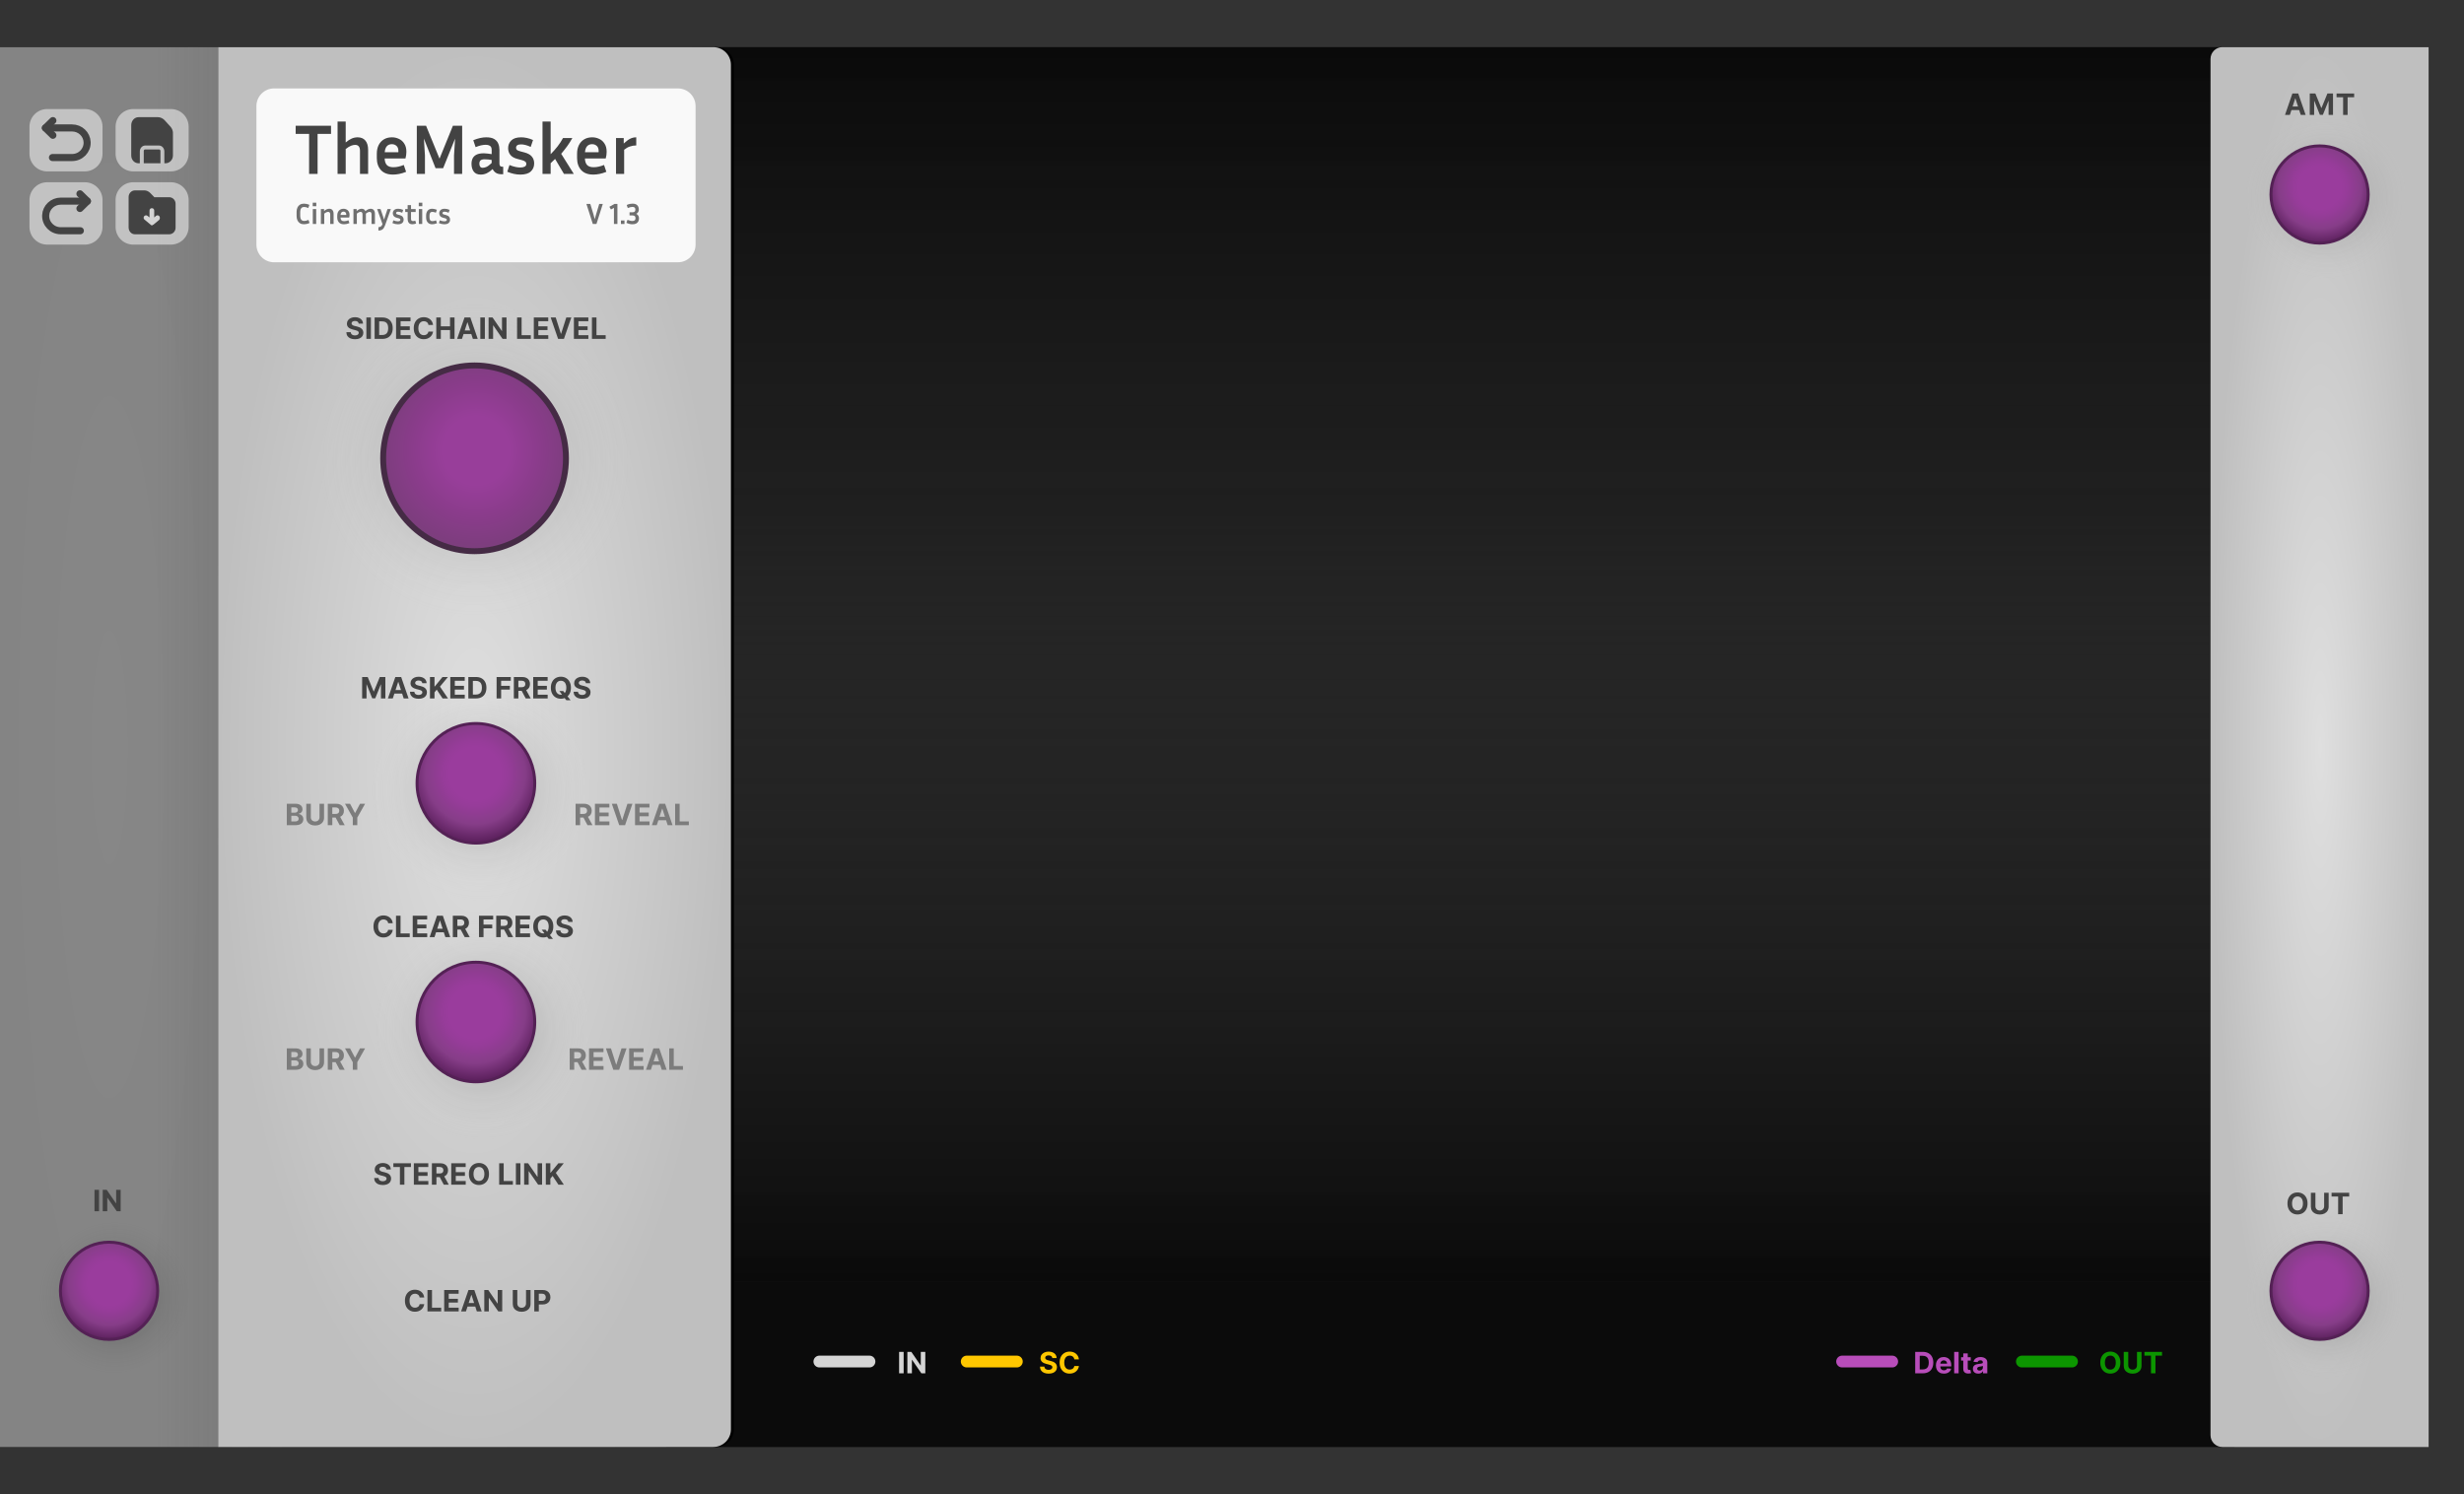 <?xml version="1.0" encoding="utf-8"?>
<!-- Generator: Adobe Illustrator 16.0.3, SVG Export Plug-In . SVG Version: 6.00 Build 0)  -->
<!DOCTYPE svg PUBLIC "-//W3C//DTD SVG 1.1//EN" "http://www.w3.org/Graphics/SVG/1.1/DTD/svg11.dtd">
<svg version="1.1" id="Livello_1" xmlns="http://www.w3.org/2000/svg" xmlns:xlink="http://www.w3.org/1999/xlink" x="0px" y="0px"
	 width="836px" height="507px" viewBox="0 0 836 507" enable-background="new 0 0 836 507" xml:space="preserve">
<rect x="0" y="0" width="836" height="507" fill="#333333" stroke="none"/>
<rect y="16" fill="#252525" width="824" height="475"/>
<rect x="226" y="435" fill="#0B0B0B" width="532" height="56"/>
<linearGradient id="SVGID_1_" gradientUnits="userSpaceOnUse" x1="-924" y1="584" x2="-924" y2="1003" gradientTransform="matrix(1 0 0 1 1336 -568)">
	<stop  offset="0" style="stop-color:#0A0A0A"/>
	<stop  offset="0.38" style="stop-color:#181818;stop-opacity:0.418"/>
	<stop  offset="0.505" style="stop-color:#222222;stop-opacity:0"/>
	<stop  offset="1" style="stop-color:#0A0A0A"/>
</linearGradient>
<rect y="16" fill="url(#SVGID_1_)" width="824" height="419"/>
<g>
	
		<radialGradient id="SVGID_2_" cx="-888.392" cy="-12.162" r="1" gradientTransform="matrix(1.454268e-014 -237.5 37 2.265597e-015 1237 -210739.5)" gradientUnits="userSpaceOnUse">
		<stop  offset="0" style="stop-color:#DFDFDF"/>
		<stop  offset="1" style="stop-color:#BFBFBF"/>
	</radialGradient>
	<path fill="url(#SVGID_2_)" d="M824,491h-70c-2.209,0-4-1.791-4-4V20c0-2.209,1.791-4,4-4h70V491z"/>
</g>
<radialGradient id="SVGID_3_" cx="-864.188" cy="14.579" r="1.001" gradientTransform="matrix(-2.231 27.532 -27.527 -2.23 -737.225 24265.562)" gradientUnits="userSpaceOnUse">
	<stop  offset="0" style="stop-color:#000000;stop-opacity:0.5"/>
	<stop  offset="1" style="stop-color:#C2C2C2;stop-opacity:0"/>
</radialGradient>
<circle fill="url(#SVGID_3_)" fill-opacity="0.6" cx="787" cy="439" r="29"/>
<radialGradient id="SVGID_4_" cx="-856.939" cy="23.029" r="0.999" gradientTransform="matrix(0.003 19.543 -19.543 0.003 1239.633 17182.646)" gradientUnits="userSpaceOnUse">
	<stop  offset="0.375" style="stop-color:#9A3C9D"/>
	<stop  offset="0.474" style="stop-color:#963C99"/>
	<stop  offset="0.719" style="stop-color:#863D88"/>
	<stop  offset="1" style="stop-color:#571D58"/>
</radialGradient>
<circle fill="url(#SVGID_4_)" stroke="#542155" cx="787" cy="438" r="16.5"/>
<path fill="#434343" d="M782.917,408.364c0,0.793-0.149,1.467-0.451,2.021c-0.298,0.56-0.706,0.981-1.222,1.275
	c-0.514,0.291-1.091,0.436-1.733,0.436c-0.646,0-1.226-0.146-1.739-0.438c-0.513-0.292-0.92-0.718-1.219-1.275
	c-0.298-0.556-0.447-1.229-0.447-2.02c0-0.793,0.149-1.469,0.447-2.025c0.299-0.556,0.705-0.979,1.219-1.271
	c0.517-0.293,1.097-0.44,1.739-0.44c0.646,0,1.22,0.147,1.733,0.44c0.516,0.291,0.924,0.715,1.222,1.271
	C782.768,406.896,782.917,407.571,782.917,408.364z M781.357,408.364c0-0.518-0.076-0.947-0.23-1.3
	c-0.15-0.354-0.366-0.62-0.643-0.807c-0.277-0.182-0.604-0.271-0.977-0.271c-0.371,0-0.693,0.091-0.973,0.271
	c-0.277,0.187-0.492,0.45-0.646,0.807c-0.148,0.353-0.228,0.782-0.228,1.3c0,0.513,0.076,0.946,0.228,1.299
	c0.153,0.353,0.368,0.621,0.646,0.803c0.273,0.186,0.602,0.273,0.973,0.273c0.372,0,0.696-0.091,0.977-0.273
	c0.273-0.182,0.492-0.45,0.643-0.803C781.281,409.311,781.357,408.877,781.357,408.364z M788.548,404.727h1.538v4.727
	c0,0.528-0.127,0.995-0.38,1.392c-0.251,0.398-0.603,0.708-1.055,0.935c-0.452,0.22-0.979,0.33-1.58,0.33
	c-0.604,0-1.132-0.11-1.584-0.33c-0.452-0.227-0.808-0.533-1.059-0.935c-0.251-0.396-0.376-0.858-0.376-1.392v-4.727h1.538v4.596
	c0,0.273,0.063,0.521,0.185,0.735c0.123,0.219,0.296,0.388,0.518,0.511c0.223,0.119,0.482,0.185,0.778,0.185
	c0.298,0,0.557-0.063,0.774-0.185c0.226-0.123,0.396-0.292,0.518-0.511c0.124-0.216,0.185-0.462,0.185-0.735V404.727
	L788.548,404.727z M791.074,405.995v-1.271h5.973v1.271h-2.227V412H793.3v-6.005H791.074z"/>
<radialGradient id="SVGID_5_" cx="-864.188" cy="14.58" r="1" gradientTransform="matrix(-2.231 27.532 -27.527 -2.23 -737.225 23892.562)" gradientUnits="userSpaceOnUse">
	<stop  offset="0" style="stop-color:#000000;stop-opacity:0.5"/>
	<stop  offset="1" style="stop-color:#C2C2C2;stop-opacity:0"/>
</radialGradient>
<circle fill="url(#SVGID_5_)" fill-opacity="0.5" cx="787" cy="66" r="29"/>
<radialGradient id="SVGID_6_" cx="-856.939" cy="23.029" r="1" gradientTransform="matrix(0.003 19.543 -19.543 0.003 1239.633 16810.646)" gradientUnits="userSpaceOnUse">
	<stop  offset="0.375" style="stop-color:#9A3C9D"/>
	<stop  offset="0.474" style="stop-color:#963C99"/>
	<stop  offset="0.719" style="stop-color:#863D88"/>
	<stop  offset="1" style="stop-color:#571D58"/>
</radialGradient>
<circle fill="url(#SVGID_6_)" stroke="#542155" cx="787" cy="66" r="16.5"/>
<path fill="#434343" d="M783.672,31.728h1.897l2.002,4.886h0.086l2.003-4.886h1.896V39h-1.491v-4.734h-0.061l-1.882,4.698h-1.019
	l-1.883-4.716h-0.06V39h-1.492L783.672,31.728L783.672,31.728z"/>
<radialGradient id="SVGID_7_" cx="-883.608" cy="12.162" r="1" gradientTransform="matrix(1.454268e-014 237.5 -37 2.265597e-015 487 210110.5)" gradientUnits="userSpaceOnUse">
	<stop  offset="0" style="stop-color:#878787"/>
	<stop  offset="1" style="stop-color:#848484"/>
</radialGradient>
<rect y="16" fill="url(#SVGID_7_)" width="74" height="475"/>
<linearGradient id="SVGID_8_" gradientUnits="userSpaceOnUse" x1="-1283" y1="821.5" x2="-1087" y2="821.5" gradientTransform="matrix(1 0 0 1 1336 -568)">
	<stop  offset="0" style="stop-color:#424242;stop-opacity:0"/>
	<stop  offset="1" style="stop-color:#000000"/>
</linearGradient>
<path fill="url(#SVGID_8_)" d="M53,16h190c3.314,0,6,2.687,6,6v463c0,3.314-2.686,6-6,6H53V16z"/>
<radialGradient id="SVGID_9_" cx="-883.608" cy="5.172" r="1" gradientTransform="matrix(1.454268e-014 237.5 -87 5.327214e-015 611 210110.5)" gradientUnits="userSpaceOnUse">
	<stop  offset="0" style="stop-color:#DFDFDF"/>
	<stop  offset="1" style="stop-color:#BFBFBF"/>
</radialGradient>
<path fill="url(#SVGID_9_)" d="M74,16h168c3.314,0,6,2.687,6,6v463c0,3.314-2.686,6-6,6H74V16z"/>
<radialGradient id="SVGID_10_" cx="-869.996" cy="10.858" r="1" gradientTransform="matrix(-3 37.5 -37.025 -2.962 -2045.008 32925.496)" gradientUnits="userSpaceOnUse">
	<stop  offset="0" style="stop-color:#000000;stop-opacity:0.5"/>
	<stop  offset="1" style="stop-color:#D5D5D5;stop-opacity:0"/>
</radialGradient>
<ellipse fill="url(#SVGID_10_)" fill-opacity="0.5" cx="160" cy="266.5" rx="39" ry="39.5"/>
<radialGradient id="SVGID_11_" cx="-862.239" cy="19.128" r="0.998" gradientTransform="matrix(0.004 23.903 -23.53 0.004 614.666 20872.465)" gradientUnits="userSpaceOnUse">
	<stop  offset="0.375" style="stop-color:#9A3C9D"/>
	<stop  offset="0.474" style="stop-color:#963C99"/>
	<stop  offset="0.719" style="stop-color:#863D88"/>
	<stop  offset="1" style="stop-color:#571D58"/>
</radialGradient>
<path fill="url(#SVGID_11_)" stroke="#542155" d="M181.436,265.792c0,11.215-8.948,20.293-19.968,20.293
	c-11.021,0-19.968-9.078-19.968-20.293c0-11.214,8.947-20.292,19.968-20.292C172.488,245.5,181.436,254.578,181.436,265.792z"/>
<path fill="#434343" d="M122.865,229.727h1.896l2.003,4.887h0.085l2.003-4.887h1.896V237h-1.491v-4.734h-0.061l-1.882,4.698h-1.016
	l-1.882-4.715h-0.06V237h-1.491V229.727z M133.268,237h-1.647l2.51-7.273h1.982L138.62,237h-1.648l-1.821-5.611h-0.057L133.268,237z
	 M133.165,234.141h3.893v1.201h-3.893V234.141z M143.275,231.819c-0.029-0.287-0.151-0.509-0.366-0.668
	c-0.216-0.158-0.508-0.238-0.877-0.238c-0.251,0-0.463,0.036-0.636,0.107c-0.173,0.069-0.305,0.164-0.398,0.288
	c-0.09,0.123-0.135,0.262-0.135,0.419c-0.004,0.13,0.023,0.243,0.082,0.34c0.062,0.098,0.146,0.182,0.252,0.253
	c0.107,0.068,0.229,0.129,0.37,0.181c0.139,0.049,0.288,0.092,0.447,0.128l0.653,0.156c0.318,0.071,0.609,0.166,0.874,0.284
	c0.265,0.118,0.495,0.264,0.689,0.437c0.194,0.173,0.344,0.376,0.451,0.61c0.109,0.235,0.164,0.504,0.167,0.807
	c-0.003,0.445-0.116,0.831-0.341,1.157c-0.223,0.325-0.545,0.577-0.966,0.757c-0.419,0.177-0.924,0.266-1.516,0.266
	c-0.587,0-1.099-0.09-1.534-0.27c-0.434-0.18-0.772-0.446-1.016-0.799c-0.242-0.355-0.368-0.794-0.38-1.317h1.488
	c0.016,0.243,0.086,0.447,0.209,0.61c0.126,0.161,0.293,0.283,0.501,0.366c0.211,0.081,0.449,0.121,0.714,0.121
	c0.26,0,0.486-0.038,0.678-0.114c0.194-0.075,0.345-0.181,0.451-0.316c0.107-0.135,0.16-0.29,0.16-0.465
	c0-0.163-0.049-0.301-0.146-0.412c-0.094-0.111-0.234-0.206-0.419-0.284c-0.182-0.078-0.406-0.149-0.671-0.213l-0.792-0.199
	c-0.613-0.149-1.097-0.382-1.452-0.699c-0.355-0.318-0.532-0.745-0.529-1.282c-0.003-0.441,0.115-0.826,0.351-1.155
	c0.239-0.329,0.567-0.586,0.984-0.77c0.417-0.188,0.89-0.277,1.42-0.277c0.54,0,1.011,0.092,1.414,0.277
	c0.405,0.184,0.719,0.441,0.944,0.77c0.225,0.329,0.341,0.711,0.348,1.144H143.275L143.275,231.819z M145.882,237v-7.273h1.538
	v3.207h0.096l2.617-3.207h1.843l-2.699,3.257l2.731,4.016h-1.84l-1.992-2.99l-0.756,0.923V237H145.882z M152.777,237v-7.273h4.9
	v1.268h-3.363v1.733h3.111v1.268h-3.111v1.736h3.377V237H152.777z M161.478,237H158.9v-7.273h2.599c0.732,0,1.361,0.146,1.889,0.437
	c0.528,0.289,0.934,0.704,1.218,1.247c0.287,0.542,0.43,1.19,0.43,1.946c0,0.757-0.143,1.408-0.43,1.953
	c-0.284,0.544-0.692,0.962-1.225,1.253C162.851,236.854,162.216,237,161.478,237z M160.437,235.683h0.977
	c0.454,0,0.837-0.081,1.147-0.242c0.312-0.163,0.547-0.415,0.703-0.756c0.159-0.344,0.238-0.786,0.238-1.328
	c0-0.538-0.079-0.977-0.238-1.318c-0.156-0.341-0.389-0.592-0.7-0.753c-0.31-0.161-0.692-0.241-1.147-0.241h-0.98V235.683z
	 M168.49,237v-7.273h4.815v1.268h-3.278v1.733h2.958v1.268h-2.958V237H168.49z M174.339,237v-7.273h2.869
	c0.55,0,1.018,0.099,1.407,0.295c0.39,0.194,0.687,0.47,0.891,0.827c0.206,0.356,0.309,0.773,0.309,1.254
	c0,0.483-0.104,0.898-0.313,1.246c-0.208,0.346-0.51,0.611-0.905,0.796c-0.393,0.185-0.869,0.277-1.428,0.277h-1.921v-1.236h1.673
	c0.293,0,0.537-0.04,0.731-0.121c0.194-0.08,0.339-0.201,0.434-0.362c0.097-0.161,0.145-0.361,0.145-0.6
	c0-0.241-0.048-0.445-0.145-0.611c-0.095-0.166-0.241-0.291-0.437-0.376c-0.194-0.088-0.439-0.132-0.735-0.132h-1.037V237H174.339z
	 M178.267,233.69l1.807,3.31h-1.697l-1.769-3.31H178.267z M180.902,237v-7.273h4.9v1.268h-3.363v1.733h3.111v1.268h-3.111v1.736
	h3.377V237H180.902z M189.77,234.472h1.307l0.656,0.845l0.647,0.753l1.218,1.527h-1.435l-0.838-1.03l-0.43-0.611L189.77,234.472z
	 M193.708,233.364c0,0.793-0.15,1.467-0.451,2.024c-0.298,0.556-0.706,0.981-1.222,1.275c-0.513,0.291-1.091,0.436-1.733,0.436
	c-0.646,0-1.226-0.146-1.74-0.44c-0.513-0.293-0.919-0.718-1.218-1.275c-0.298-0.556-0.447-1.23-0.447-2.02
	c0-0.793,0.149-1.468,0.447-2.025c0.299-0.556,0.705-0.98,1.218-1.271c0.514-0.293,1.094-0.44,1.74-0.44
	c0.642,0,1.22,0.147,1.733,0.44c0.516,0.291,0.924,0.715,1.222,1.271C193.558,231.896,193.708,232.571,193.708,233.364z
	 M192.149,233.364c0-0.514-0.077-0.947-0.231-1.3c-0.151-0.353-0.366-0.62-0.643-0.803c-0.277-0.182-0.601-0.271-0.973-0.271
	c-0.371,0-0.696,0.091-0.973,0.271c-0.277,0.183-0.492,0.45-0.646,0.803c-0.151,0.353-0.227,0.786-0.227,1.3
	c0,0.513,0.076,0.947,0.227,1.299c0.154,0.353,0.369,0.621,0.646,0.803c0.277,0.182,0.602,0.273,0.973,0.273
	c0.372,0,0.696-0.091,0.973-0.273c0.277-0.182,0.492-0.45,0.643-0.803C192.072,234.311,192.149,233.877,192.149,233.364z
	 M198.792,231.819c-0.028-0.287-0.15-0.509-0.366-0.668c-0.215-0.158-0.507-0.238-0.877-0.238c-0.251,0-0.462,0.036-0.635,0.107
	c-0.173,0.069-0.306,0.164-0.398,0.288c-0.09,0.123-0.135,0.262-0.135,0.419c-0.005,0.13,0.023,0.243,0.082,0.34
	c0.061,0.098,0.145,0.182,0.252,0.253c0.106,0.068,0.229,0.129,0.369,0.181c0.14,0.049,0.289,0.092,0.448,0.128l0.653,0.156
	c0.317,0.071,0.608,0.166,0.874,0.284c0.265,0.118,0.494,0.264,0.689,0.437c0.194,0.173,0.344,0.376,0.451,0.61
	c0.108,0.235,0.164,0.504,0.166,0.807c-0.002,0.445-0.116,0.831-0.34,1.157c-0.223,0.325-0.545,0.577-0.966,0.757
	c-0.419,0.177-0.925,0.266-1.517,0.266c-0.587,0-1.098-0.09-1.534-0.27c-0.433-0.18-0.772-0.446-1.015-0.799
	c-0.242-0.355-0.369-0.794-0.38-1.317h1.487c0.017,0.243,0.087,0.447,0.21,0.61c0.125,0.161,0.292,0.283,0.501,0.366
	c0.21,0.081,0.448,0.121,0.714,0.121c0.26,0,0.486-0.038,0.678-0.114c0.194-0.075,0.344-0.181,0.451-0.316
	c0.104-0.135,0.16-0.29,0.16-0.465c0-0.163-0.049-0.301-0.146-0.412c-0.095-0.111-0.234-0.206-0.419-0.284
	c-0.182-0.078-0.406-0.149-0.671-0.213l-0.792-0.199c-0.613-0.149-1.097-0.382-1.453-0.699c-0.355-0.318-0.531-0.745-0.529-1.282
	c-0.002-0.441,0.115-0.826,0.352-1.155c0.239-0.329,0.567-0.586,0.984-0.77c0.416-0.188,0.89-0.277,1.42-0.277
	c0.54,0,1.011,0.092,1.413,0.277c0.405,0.184,0.72,0.441,0.945,0.77c0.225,0.329,0.341,0.711,0.348,1.144H198.792L198.792,231.819z"
	/>
<path fill="#7C7C7C" d="M195.29,280v-7.273h2.869c0.549,0,1.018,0.103,1.406,0.295c0.391,0.194,0.688,0.474,0.892,0.828
	c0.206,0.355,0.309,0.772,0.309,1.254c0,0.482-0.105,0.897-0.313,1.246s-0.51,0.61-0.905,0.795
	c-0.393,0.188-0.869,0.277-1.428,0.277h-1.921v-1.236h1.672c0.294,0,0.538-0.039,0.732-0.121c0.194-0.08,0.338-0.197,0.433-0.358
	c0.097-0.161,0.146-0.36,0.146-0.603c0-0.24-0.049-0.442-0.146-0.608c-0.095-0.166-0.24-0.291-0.437-0.376
	c-0.194-0.089-0.439-0.135-0.735-0.135h-1.037V280H195.29z M199.217,276.689l1.808,3.311h-1.698l-1.768-3.311H199.217z M201.852,280
	v-7.273h4.901v1.271h-3.363v1.73h3.111v1.271h-3.111v1.733h3.377V280H201.852z M209.289,272.727l1.758,5.526h0.067l1.762-5.526
	h1.704L212.073,280h-1.981l-2.511-7.273H209.289z M215.456,280v-7.273h4.9v1.271h-3.363v1.73h3.111v1.271h-3.111v1.733h3.378V280
	H215.456z M222.832,280h-1.647l2.51-7.273h1.982l2.507,7.273h-1.648l-1.822-5.611h-0.056L222.832,280z M222.729,277.141h3.892v1.201
	h-3.892V277.141z M229.059,280v-7.273h1.538v6.006h3.118V280H229.059z"/>
<path fill="#7C7C7C" d="M193.29,363v-7.273h2.869c0.549,0,1.018,0.103,1.406,0.295c0.391,0.194,0.688,0.474,0.892,0.828
	c0.206,0.355,0.309,0.772,0.309,1.254c0,0.482-0.105,0.897-0.313,1.246s-0.51,0.61-0.905,0.795
	c-0.393,0.188-0.869,0.277-1.428,0.277h-1.921v-1.236h1.672c0.294,0,0.538-0.039,0.732-0.121c0.194-0.08,0.338-0.197,0.433-0.358
	c0.097-0.161,0.146-0.36,0.146-0.603c0-0.24-0.049-0.442-0.146-0.608c-0.095-0.166-0.24-0.291-0.437-0.376
	c-0.194-0.089-0.439-0.135-0.735-0.135h-1.037V363H193.29z M197.217,359.689l1.808,3.311h-1.698l-1.768-3.311H197.217z M199.852,363
	v-7.273h4.901v1.271h-3.363v1.73h3.111v1.271h-3.111v1.733h3.377V363H199.852z M207.289,355.727l1.758,5.526h0.067l1.762-5.526
	h1.704L210.073,363h-1.981l-2.511-7.273H207.289z M213.456,363v-7.273h4.9v1.271h-3.363v1.73h3.111v1.271h-3.111v1.733h3.378V363
	H213.456z M220.832,363h-1.647l2.51-7.273h1.982l2.507,7.273h-1.648l-1.822-5.611h-0.056L220.832,363z M220.729,360.141h3.892v1.201
	h-3.892V360.141z M227.059,363v-7.273h1.538v6.006h3.118V363H227.059z"/>
<path fill="#7C7C7C" d="M97.305,280v-7.273h2.912c0.535,0,0.982,0.08,1.339,0.238c0.358,0.159,0.626,0.379,0.806,0.661
	c0.18,0.279,0.27,0.601,0.27,0.966c0,0.284-0.057,0.533-0.17,0.749c-0.114,0.214-0.27,0.388-0.469,0.525
	c-0.197,0.135-0.422,0.231-0.675,0.288v0.07c0.277,0.012,0.536,0.09,0.778,0.232c0.244,0.146,0.441,0.35,0.593,0.604
	c0.151,0.262,0.227,0.566,0.227,0.926c0,0.387-0.096,0.729-0.287,1.031c-0.19,0.304-0.47,0.539-0.842,0.713
	c-0.372,0.179-0.83,0.267-1.374,0.267L97.305,280L97.305,280z M98.843,278.743h1.254c0.428,0,0.741-0.082,0.937-0.245
	c0.197-0.166,0.295-0.387,0.295-0.661c0-0.201-0.049-0.378-0.146-0.532c-0.097-0.154-0.235-0.271-0.415-0.363
	c-0.178-0.086-0.39-0.131-0.636-0.131h-1.289V278.743L98.843,278.743z M98.843,275.771h1.14c0.211,0,0.398-0.037,0.561-0.11
	c0.166-0.076,0.296-0.183,0.391-0.32c0.097-0.137,0.145-0.302,0.145-0.493c0-0.263-0.093-0.475-0.28-0.636
	c-0.185-0.161-0.448-0.242-0.789-0.242h-1.168V275.771L98.843,275.771z M108.409,272.727h1.538v4.727
	c0,0.527-0.127,0.993-0.38,1.392c-0.251,0.398-0.603,0.708-1.055,0.935c-0.452,0.22-0.979,0.33-1.58,0.33
	c-0.604,0-1.132-0.11-1.584-0.33c-0.452-0.227-0.804-0.533-1.055-0.935c-0.251-0.396-0.376-0.858-0.376-1.392v-4.727h1.537v4.592
	c0,0.277,0.061,0.523,0.181,0.74c0.124,0.215,0.296,0.383,0.519,0.506c0.222,0.123,0.482,0.188,0.778,0.188
	c0.298,0,0.557-0.063,0.777-0.188c0.223-0.123,0.394-0.291,0.515-0.506c0.123-0.217,0.185-0.463,0.185-0.74V272.727z M111.212,280
	v-7.273h2.869c0.549,0,1.018,0.103,1.406,0.295c0.391,0.194,0.688,0.474,0.892,0.828c0.205,0.355,0.308,0.772,0.308,1.254
	c0,0.482-0.104,0.897-0.312,1.246s-0.51,0.61-0.906,0.795c-0.393,0.188-0.868,0.277-1.427,0.277h-1.921v-1.236h1.672
	c0.294,0,0.538-0.039,0.732-0.121c0.194-0.08,0.338-0.197,0.433-0.358c0.097-0.161,0.146-0.36,0.146-0.603
	c0-0.24-0.049-0.442-0.146-0.608c-0.095-0.166-0.24-0.291-0.437-0.376c-0.194-0.089-0.439-0.135-0.735-0.135h-1.037V280H111.212z
	 M115.139,276.689l1.808,3.311h-1.698l-1.768-3.311H115.139z M117.045,272.727h1.723l1.658,3.133h0.071l1.658-3.133h1.723
	l-2.653,4.702V280h-1.527v-2.571L117.045,272.727z"/>
<path fill="#7C7C7C" d="M97.305,363v-7.273h2.912c0.535,0,0.982,0.08,1.339,0.238c0.358,0.159,0.626,0.379,0.806,0.661
	c0.18,0.279,0.27,0.601,0.27,0.966c0,0.284-0.057,0.533-0.17,0.749c-0.114,0.214-0.27,0.388-0.469,0.525
	c-0.197,0.135-0.422,0.231-0.675,0.288v0.07c0.277,0.012,0.536,0.09,0.778,0.232c0.244,0.146,0.441,0.35,0.593,0.604
	c0.151,0.262,0.227,0.566,0.227,0.926c0,0.387-0.096,0.729-0.287,1.031c-0.19,0.304-0.47,0.539-0.842,0.713
	c-0.372,0.179-0.83,0.267-1.374,0.267L97.305,363L97.305,363z M98.843,361.743h1.254c0.428,0,0.741-0.082,0.937-0.245
	c0.197-0.166,0.295-0.387,0.295-0.661c0-0.201-0.049-0.378-0.146-0.532c-0.097-0.154-0.235-0.271-0.415-0.363
	c-0.178-0.086-0.39-0.131-0.636-0.131h-1.289V361.743L98.843,361.743z M98.843,358.771h1.14c0.211,0,0.398-0.037,0.561-0.11
	c0.166-0.076,0.296-0.183,0.391-0.32c0.097-0.137,0.145-0.302,0.145-0.493c0-0.263-0.093-0.475-0.28-0.636
	c-0.185-0.161-0.448-0.242-0.789-0.242h-1.168V358.771L98.843,358.771z M108.409,355.727h1.538v4.727
	c0,0.527-0.127,0.993-0.38,1.392c-0.251,0.398-0.603,0.708-1.055,0.935c-0.452,0.22-0.979,0.33-1.58,0.33
	c-0.604,0-1.132-0.11-1.584-0.33c-0.452-0.227-0.804-0.533-1.055-0.935c-0.251-0.396-0.376-0.858-0.376-1.392v-4.727h1.537v4.592
	c0,0.277,0.061,0.523,0.181,0.74c0.124,0.215,0.296,0.383,0.519,0.506c0.222,0.123,0.482,0.188,0.778,0.188
	c0.298,0,0.557-0.063,0.777-0.188c0.223-0.123,0.394-0.291,0.515-0.506c0.123-0.217,0.185-0.463,0.185-0.74V355.727z M111.212,363
	v-7.273h2.869c0.549,0,1.018,0.103,1.406,0.295c0.391,0.194,0.688,0.474,0.892,0.828c0.205,0.355,0.308,0.772,0.308,1.254
	c0,0.482-0.104,0.897-0.312,1.246s-0.51,0.61-0.906,0.795c-0.393,0.188-0.868,0.277-1.427,0.277h-1.921v-1.236h1.672
	c0.294,0,0.538-0.039,0.732-0.121c0.194-0.08,0.338-0.197,0.433-0.358c0.097-0.161,0.146-0.36,0.146-0.603
	c0-0.24-0.049-0.442-0.146-0.608c-0.095-0.166-0.24-0.291-0.437-0.376c-0.194-0.089-0.439-0.135-0.735-0.135h-1.037V363H111.212z
	 M115.139,359.689l1.808,3.311h-1.698l-1.768-3.311H115.139z M117.045,355.727h1.723l1.658,3.133h0.071l1.658-3.133h1.723
	l-2.653,4.702V363h-1.527v-2.571L117.045,355.727z"/>
<path fill="#434343" d="M133.257,313.273h-1.555c-0.029-0.201-0.087-0.381-0.174-0.537c-0.088-0.157-0.2-0.293-0.338-0.404
	c-0.137-0.111-0.296-0.196-0.476-0.255c-0.177-0.06-0.37-0.089-0.578-0.089c-0.377,0-0.705,0.093-0.984,0.279
	c-0.279,0.186-0.496,0.455-0.65,0.811c-0.154,0.354-0.231,0.781-0.231,1.286c0,0.518,0.077,0.954,0.231,1.306
	c0.156,0.354,0.374,0.62,0.653,0.799c0.28,0.18,0.603,0.271,0.97,0.271c0.206,0,0.396-0.027,0.572-0.081
	c0.177-0.056,0.335-0.136,0.472-0.238c0.137-0.106,0.251-0.235,0.341-0.387c0.092-0.152,0.156-0.325,0.192-0.521l1.555,0.008
	c-0.04,0.334-0.141,0.656-0.302,0.966c-0.158,0.309-0.373,0.585-0.643,0.827c-0.267,0.242-0.587,0.435-0.958,0.576
	c-0.37,0.141-0.788,0.209-1.254,0.209c-0.649,0-1.229-0.146-1.74-0.439c-0.509-0.293-0.911-0.719-1.207-1.275
	c-0.294-0.556-0.441-1.229-0.441-2.02c0-0.793,0.149-1.469,0.448-2.025c0.298-0.556,0.703-0.979,1.214-1.271
	c0.512-0.293,1.087-0.44,1.726-0.44c0.421,0,0.812,0.061,1.172,0.178c0.362,0.119,0.683,0.293,0.962,0.521
	c0.28,0.227,0.507,0.501,0.682,0.826C133.094,312.479,133.207,312.852,133.257,313.273z M134.36,318v-7.273h1.537v6.006h3.118V318
	H134.36z M140.033,318v-7.273h4.901v1.271h-3.363v1.73h3.111v1.271h-3.111v1.733h3.377V318H140.033z M147.41,318h-1.648l2.511-7.273
	h1.982l2.507,7.273h-1.648l-1.822-5.611h-0.057L147.41,318z M147.307,315.141h3.892v1.201h-3.892V315.141z M153.637,318v-7.273
	h2.869c0.55,0,1.018,0.103,1.407,0.295c0.39,0.194,0.687,0.474,0.891,0.828c0.206,0.355,0.309,0.772,0.309,1.254
	c0,0.482-0.104,0.897-0.313,1.246c-0.208,0.349-0.51,0.61-0.905,0.795c-0.393,0.188-0.869,0.277-1.428,0.277h-1.921v-1.236h1.673
	c0.293,0,0.537-0.039,0.731-0.121c0.194-0.08,0.339-0.197,0.433-0.358c0.097-0.161,0.146-0.36,0.146-0.603
	c0-0.24-0.049-0.442-0.146-0.608c-0.094-0.166-0.24-0.291-0.436-0.376c-0.194-0.089-0.44-0.135-0.735-0.135h-1.037V318H153.637z
	 M157.565,314.689l1.807,3.311h-1.697l-1.769-3.311H157.565z M162.514,318v-7.273h4.815v1.271h-3.277v1.73h2.958v1.271h-2.958V318
	H162.514z M168.364,318v-7.273h2.869c0.549,0,1.018,0.103,1.406,0.295c0.391,0.194,0.688,0.474,0.891,0.828
	c0.206,0.355,0.309,0.772,0.309,1.254c0,0.482-0.104,0.897-0.312,1.246s-0.51,0.61-0.906,0.795
	c-0.393,0.188-0.868,0.277-1.427,0.277h-1.921v-1.236h1.672c0.294,0,0.538-0.039,0.732-0.121c0.194-0.08,0.338-0.197,0.433-0.358
	c0.097-0.161,0.146-0.36,0.146-0.603c0-0.24-0.049-0.442-0.146-0.608c-0.095-0.166-0.24-0.291-0.437-0.376
	c-0.194-0.089-0.439-0.135-0.735-0.135h-1.037V318H168.364z M172.291,314.689l1.808,3.311h-1.698l-1.768-3.311H172.291z
	 M174.926,318v-7.273h4.901v1.271h-3.363v1.73h3.11v1.271h-3.11v1.733h3.377V318H174.926z M183.794,315.473h1.307l0.657,0.844
	l0.646,0.754l1.218,1.527h-1.434l-0.838-1.031l-0.43-0.607L183.794,315.473z M187.732,314.364c0,0.793-0.15,1.467-0.451,2.024
	c-0.298,0.555-0.705,0.979-1.221,1.271c-0.514,0.291-1.092,0.438-1.733,0.438c-0.647,0-1.227-0.146-1.74-0.439
	c-0.514-0.293-0.92-0.719-1.218-1.275c-0.299-0.556-0.448-1.229-0.448-2.02c0-0.793,0.149-1.469,0.448-2.025
	c0.298-0.556,0.704-0.979,1.218-1.271c0.513-0.293,1.093-0.439,1.74-0.439c0.641,0,1.219,0.146,1.733,0.439
	c0.516,0.291,0.923,0.716,1.221,1.271C187.582,312.896,187.732,313.571,187.732,314.364z M186.173,314.364
	c0-0.515-0.077-0.947-0.23-1.3c-0.152-0.354-0.366-0.621-0.643-0.807c-0.277-0.182-0.602-0.271-0.973-0.271
	c-0.372,0-0.696,0.091-0.973,0.271c-0.277,0.186-0.493,0.45-0.647,0.807c-0.151,0.353-0.227,0.785-0.227,1.3
	c0,0.513,0.076,0.946,0.227,1.299c0.154,0.353,0.37,0.621,0.647,0.803c0.277,0.183,0.601,0.273,0.973,0.273
	c0.371,0,0.696-0.091,0.973-0.273c0.277-0.182,0.491-0.45,0.643-0.803C186.096,315.311,186.173,314.877,186.173,314.364z
	 M192.817,312.818c-0.029-0.286-0.151-0.508-0.366-0.668c-0.216-0.157-0.508-0.237-0.877-0.237c-0.251,0-0.463,0.036-0.636,0.106
	c-0.173,0.066-0.305,0.164-0.398,0.289c-0.09,0.123-0.135,0.262-0.135,0.418c-0.004,0.131,0.021,0.24,0.082,0.34
	c0.062,0.099,0.146,0.183,0.252,0.254c0.107,0.065,0.229,0.129,0.37,0.181c0.139,0.049,0.288,0.092,0.447,0.128l0.653,0.156
	c0.318,0.07,0.609,0.166,0.874,0.283c0.265,0.119,0.495,0.265,0.689,0.438s0.344,0.376,0.451,0.61
	c0.109,0.235,0.164,0.504,0.167,0.807c-0.003,0.445-0.116,0.831-0.341,1.157c-0.223,0.324-0.545,0.577-0.966,0.757
	c-0.419,0.177-0.924,0.267-1.516,0.267c-0.587,0-1.099-0.09-1.534-0.271c-0.434-0.181-0.772-0.446-1.016-0.799
	c-0.242-0.355-0.368-0.794-0.38-1.317h1.488c0.016,0.243,0.086,0.447,0.209,0.61c0.126,0.161,0.293,0.282,0.501,0.366
	c0.211,0.08,0.449,0.121,0.714,0.121c0.26,0,0.486-0.039,0.678-0.114c0.194-0.075,0.345-0.181,0.451-0.316
	c0.107-0.135,0.16-0.29,0.16-0.465c0-0.163-0.049-0.301-0.146-0.412c-0.094-0.11-0.234-0.206-0.419-0.284
	c-0.182-0.078-0.406-0.146-0.671-0.213l-0.792-0.199c-0.613-0.146-1.097-0.382-1.452-0.699c-0.355-0.314-0.532-0.741-0.529-1.278
	c-0.003-0.44,0.115-0.826,0.351-1.155c0.239-0.329,0.567-0.586,0.984-0.771c0.417-0.187,0.89-0.275,1.42-0.275
	c0.54,0,1.011,0.092,1.414,0.275c0.405,0.186,0.719,0.439,0.944,0.771s0.341,0.711,0.348,1.146h-1.473V312.818z"/>
<radialGradient id="SVGID_12_" cx="-869.996" cy="10.856" r="1" gradientTransform="matrix(-3 37.5 -37.025 -2.962 -2044.008 33006.496)" gradientUnits="userSpaceOnUse">
	<stop  offset="0" style="stop-color:#000000;stop-opacity:0.5"/>
	<stop  offset="1" style="stop-color:#D5D5D5;stop-opacity:0"/>
</radialGradient>
<ellipse fill="url(#SVGID_12_)" fill-opacity="0.5" cx="161" cy="347.5" rx="39" ry="39.5"/>
<radialGradient id="SVGID_13_" cx="-862.239" cy="19.129" r="0.999" gradientTransform="matrix(0.004 23.903 -23.53 0.004 614.666 20953.465)" gradientUnits="userSpaceOnUse">
	<stop  offset="0.375" style="stop-color:#9A3C9D"/>
	<stop  offset="0.474" style="stop-color:#963C99"/>
	<stop  offset="0.719" style="stop-color:#863D88"/>
	<stop  offset="1" style="stop-color:#571D58"/>
</radialGradient>
<path fill="url(#SVGID_13_)" stroke="#542155" d="M181.436,346.792c0,11.215-8.948,20.293-19.968,20.293
	c-11.021,0-19.968-9.078-19.968-20.293c0-11.214,8.947-20.292,19.968-20.292C172.488,326.5,181.436,335.578,181.436,346.792z"/>
<path fill="#434343" d="M143.932,440.273h-1.556c-0.028-0.201-0.086-0.384-0.174-0.536c-0.087-0.158-0.2-0.293-0.337-0.405
	c-0.137-0.111-0.296-0.196-0.476-0.255c-0.177-0.063-0.37-0.089-0.579-0.089c-0.376,0-0.704,0.093-0.983,0.276
	c-0.28,0.188-0.496,0.455-0.65,0.813c-0.154,0.353-0.231,0.781-0.231,1.286c0,0.518,0.077,0.954,0.231,1.306
	c0.156,0.354,0.374,0.62,0.653,0.799c0.28,0.184,0.603,0.271,0.97,0.271c0.206,0,0.396-0.027,0.571-0.081
	c0.178-0.056,0.335-0.134,0.473-0.238c0.137-0.104,0.251-0.235,0.341-0.387c0.092-0.152,0.156-0.325,0.191-0.521l1.556,0.011
	c-0.04,0.334-0.141,0.652-0.302,0.966c-0.159,0.308-0.373,0.584-0.643,0.828c-0.267,0.237-0.587,0.433-0.959,0.571
	c-0.369,0.144-0.787,0.209-1.253,0.209c-0.649,0-1.229-0.146-1.74-0.438c-0.509-0.293-0.912-0.718-1.208-1.275
	c-0.293-0.556-0.44-1.229-0.44-2.02c0-0.793,0.149-1.468,0.448-2.025c0.298-0.556,0.703-0.979,1.214-1.271
	c0.511-0.293,1.087-0.44,1.726-0.44c0.421,0,0.812,0.063,1.172,0.178c0.362,0.118,0.683,0.291,0.962,0.521
	c0.279,0.225,0.507,0.501,0.682,0.827C143.768,439.479,143.882,439.852,143.932,440.273z M145.034,445v-7.273h1.538v6.009h3.118V445
	H145.034z M150.708,445v-7.273h4.901v1.271h-3.363v1.73h3.111v1.271h-3.111v1.736h3.377V445H150.708z M158.085,445h-1.648
	l2.511-7.273h1.981l2.507,7.273h-1.647l-1.822-5.611h-0.057L158.085,445z M157.982,442.141h3.892v1.201h-3.892V442.141z
	 M170.395,437.727V445h-1.328l-3.164-4.577h-0.054V445h-1.537v-7.273h1.349l3.139,4.574h0.064v-4.574H170.395z M178.472,437.727
	h1.538v4.727c0,0.528-0.127,0.995-0.38,1.392c-0.251,0.398-0.603,0.708-1.055,0.935c-0.452,0.22-0.979,0.33-1.58,0.33
	c-0.604,0-1.132-0.11-1.584-0.33c-0.452-0.227-0.804-0.533-1.055-0.935c-0.251-0.396-0.376-0.858-0.376-1.392v-4.727h1.537v4.596
	c0,0.273,0.061,0.521,0.182,0.735c0.123,0.219,0.295,0.388,0.518,0.511c0.223,0.119,0.482,0.185,0.778,0.185
	c0.298,0,0.557-0.063,0.777-0.185c0.223-0.123,0.395-0.292,0.515-0.511c0.123-0.216,0.185-0.462,0.185-0.735V437.727z M181.275,445
	v-7.273h2.869c0.552,0,1.022,0.106,1.41,0.316c0.388,0.209,0.684,0.499,0.888,0.87c0.206,0.37,0.309,0.796,0.309,1.279
	c0,0.479-0.105,0.905-0.313,1.274s-0.51,0.657-0.906,0.863c-0.392,0.206-0.868,0.309-1.427,0.309h-1.829v-1.229h1.58
	c0.296,0,0.54-0.051,0.732-0.153c0.194-0.104,0.338-0.247,0.433-0.43c0.097-0.188,0.146-0.396,0.146-0.635
	c0-0.242-0.049-0.452-0.146-0.636c-0.095-0.183-0.239-0.319-0.433-0.423c-0.194-0.102-0.44-0.149-0.739-0.149h-1.037V445H181.275z"
	/>
<path fill="#434343" d="M131.126,396.819c-0.028-0.287-0.15-0.513-0.366-0.668c-0.215-0.158-0.507-0.238-0.877-0.238
	c-0.251,0-0.462,0.036-0.635,0.104c-0.173,0.069-0.306,0.164-0.398,0.288c-0.09,0.123-0.135,0.266-0.135,0.419
	c-0.005,0.134,0.023,0.243,0.082,0.344c0.061,0.098,0.145,0.182,0.252,0.253c0.106,0.064,0.229,0.129,0.369,0.181
	c0.14,0.049,0.289,0.092,0.448,0.128l0.653,0.156c0.317,0.07,0.608,0.166,0.874,0.284c0.265,0.118,0.494,0.264,0.688,0.437
	c0.195,0.173,0.345,0.376,0.451,0.61c0.109,0.231,0.165,0.504,0.167,0.807c-0.002,0.445-0.116,0.831-0.341,1.157
	c-0.222,0.325-0.544,0.577-0.965,0.757c-0.419,0.177-0.925,0.267-1.517,0.267c-0.587,0-1.098-0.091-1.534-0.271
	c-0.433-0.18-0.772-0.446-1.015-0.799c-0.242-0.355-0.369-0.794-0.38-1.317h1.487c0.017,0.243,0.087,0.447,0.21,0.61
	c0.125,0.161,0.292,0.283,0.501,0.366c0.21,0.08,0.448,0.121,0.713,0.121c0.261,0,0.487-0.038,0.679-0.114
	c0.194-0.075,0.344-0.184,0.451-0.316c0.106-0.135,0.16-0.29,0.16-0.465c0-0.163-0.049-0.301-0.146-0.412
	c-0.095-0.11-0.234-0.206-0.419-0.284c-0.182-0.078-0.406-0.146-0.671-0.213l-0.792-0.199c-0.613-0.146-1.097-0.382-1.453-0.695
	c-0.355-0.318-0.531-0.745-0.529-1.282c-0.002-0.441,0.115-0.826,0.352-1.155c0.239-0.329,0.567-0.586,0.984-0.77
	c0.416-0.188,0.89-0.277,1.42-0.277c0.54,0,1.011,0.093,1.413,0.277c0.405,0.184,0.72,0.438,0.945,0.77s0.341,0.711,0.348,1.146
	h-1.474V396.819L131.126,396.819z M133.457,395.995v-1.269h5.973v1.269h-2.227V402h-1.52v-6.005H133.457z M140.413,402v-7.273h4.901
	v1.271h-3.363v1.73h3.111v1.271h-3.111v1.736h3.377V402H140.413z M146.536,402v-7.273h2.87c0.549,0,1.018,0.103,1.406,0.295
	c0.391,0.194,0.688,0.474,0.891,0.828c0.206,0.355,0.309,0.772,0.309,1.254c0,0.482-0.104,0.897-0.312,1.245
	c-0.209,0.35-0.51,0.611-0.906,0.796c-0.393,0.188-0.869,0.277-1.427,0.277h-1.922v-1.236h1.673c0.294,0,0.537-0.039,0.732-0.117
	c0.194-0.08,0.338-0.201,0.433-0.362c0.097-0.161,0.145-0.361,0.145-0.603c0-0.238-0.048-0.442-0.145-0.608
	c-0.095-0.166-0.24-0.291-0.437-0.376c-0.194-0.088-0.439-0.135-0.735-0.135h-1.037V402H146.536z M150.464,398.69l1.807,3.31h-1.697
	l-1.768-3.31H150.464z M153.099,402v-7.273h4.9v1.271h-3.362v1.73h3.11v1.271h-3.11v1.736h3.377V402H153.099z M165.905,398.364
	c0,0.793-0.15,1.467-0.451,2.021c-0.298,0.56-0.705,0.981-1.221,1.275c-0.514,0.291-1.092,0.436-1.733,0.436
	c-0.647,0-1.227-0.146-1.74-0.438c-0.514-0.293-0.92-0.718-1.218-1.275c-0.299-0.556-0.448-1.229-0.448-2.02
	c0-0.793,0.149-1.469,0.448-2.025c0.298-0.556,0.704-0.979,1.218-1.271c0.513-0.293,1.093-0.439,1.74-0.439
	c0.641,0,1.219,0.146,1.733,0.439c0.516,0.291,0.923,0.716,1.221,1.271C165.755,396.896,165.905,397.571,165.905,398.364z
	 M164.346,398.364c0-0.518-0.077-0.947-0.231-1.3c-0.151-0.354-0.365-0.62-0.642-0.807c-0.277-0.182-0.602-0.271-0.973-0.271
	c-0.372,0-0.696,0.091-0.973,0.271c-0.277,0.187-0.493,0.45-0.647,0.807c-0.151,0.353-0.227,0.782-0.227,1.3
	c0,0.513,0.076,0.946,0.227,1.299c0.154,0.353,0.37,0.621,0.647,0.803c0.277,0.186,0.601,0.273,0.973,0.273
	c0.371,0,0.696-0.091,0.973-0.273c0.277-0.182,0.491-0.45,0.642-0.803C164.269,399.311,164.346,398.877,164.346,398.364z
	 M169.359,402v-7.273h1.537v6.009h3.118V402H169.359z M176.57,394.727V402h-1.538v-7.273H176.57z M183.918,394.727V402h-1.328
	l-3.164-4.577h-0.053V402h-1.538v-7.273h1.35l3.139,4.574h0.064v-4.574H183.918z M185.189,402v-7.273h1.537v3.207h0.096l2.617-3.207
	h1.843l-2.698,3.261l2.73,4.016h-1.839l-1.992-2.99l-0.757,0.923V402H185.189z"/>
<radialGradient id="SVGID_14_" cx="-875.384" cy="8.491" r="1" gradientTransform="matrix(3.275930e-015 53.5 -53 3.245314e-015 611 46989.5)" gradientUnits="userSpaceOnUse">
	<stop  offset="0" style="stop-color:#000000;stop-opacity:0.5"/>
	<stop  offset="1" style="stop-color:#D5D5D5;stop-opacity:0"/>
</radialGradient>
<ellipse fill="url(#SVGID_14_)" fill-opacity="0.5" cx="161" cy="156.5" rx="53" ry="53.5"/>
<radialGradient id="SVGID_15_" cx="-869.844" cy="12.873" r="1" gradientTransform="matrix(-0.386 35.455 -34.47 -0.375 269.647 30997.932)" gradientUnits="userSpaceOnUse">
	<stop  offset="0.328" style="stop-color:#983E9A"/>
	<stop  offset="0.63" style="stop-color:#8A3C8B"/>
	<stop  offset="1" style="stop-color:#793E7A"/>
</radialGradient>
<path fill="url(#SVGID_15_)" stroke="#452B45" stroke-width="2" d="M192.02,155.518c0,17.421-13.899,31.517-31.01,31.517
	c-17.112,0-31.01-14.096-31.01-31.517C130,138.096,143.898,124,161.01,124C178.121,124,192.02,138.096,192.02,155.518z"/>
<path fill="#434343" d="M121.698,109.819c-0.029-0.287-0.151-0.509-0.366-0.668c-0.216-0.158-0.508-0.238-0.877-0.238
	c-0.251,0-0.463,0.036-0.636,0.107c-0.173,0.069-0.305,0.164-0.398,0.288c-0.09,0.123-0.135,0.262-0.135,0.419
	c-0.004,0.13,0.023,0.243,0.082,0.34c0.062,0.098,0.146,0.182,0.252,0.253c0.107,0.068,0.23,0.129,0.369,0.181
	c0.14,0.049,0.289,0.092,0.448,0.128l0.653,0.156c0.318,0.071,0.609,0.166,0.874,0.284c0.265,0.118,0.495,0.264,0.689,0.437
	c0.194,0.173,0.344,0.376,0.451,0.61c0.109,0.235,0.164,0.504,0.167,0.807c-0.003,0.445-0.116,0.831-0.341,1.157
	c-0.223,0.325-0.545,0.577-0.966,0.757c-0.419,0.177-0.925,0.266-1.516,0.266c-0.588,0-1.099-0.09-1.535-0.27
	c-0.433-0.18-0.771-0.446-1.015-0.799c-0.242-0.355-0.368-0.794-0.38-1.317h1.488c0.016,0.243,0.086,0.447,0.209,0.61
	c0.126,0.161,0.293,0.283,0.501,0.366c0.211,0.081,0.449,0.121,0.714,0.121c0.26,0,0.486-0.038,0.678-0.114
	c0.194-0.075,0.345-0.181,0.451-0.316c0.107-0.135,0.16-0.29,0.16-0.465c0-0.163-0.049-0.301-0.146-0.412
	c-0.094-0.111-0.234-0.206-0.419-0.284c-0.182-0.078-0.406-0.149-0.671-0.213l-0.792-0.199c-0.613-0.149-1.097-0.382-1.452-0.699
	c-0.355-0.318-0.532-0.745-0.529-1.282c-0.003-0.441,0.114-0.826,0.351-1.155c0.239-0.329,0.567-0.586,0.984-0.77
	c0.416-0.188,0.89-0.277,1.42-0.277c0.54,0,1.011,0.092,1.414,0.277c0.404,0.184,0.719,0.441,0.944,0.77
	c0.225,0.329,0.341,0.711,0.348,1.144H121.698z M125.843,107.727V115h-1.538v-7.273H125.843z M129.686,115h-2.578v-7.273h2.599
	c0.732,0,1.361,0.146,1.889,0.437c0.528,0.289,0.934,0.704,1.218,1.247c0.287,0.542,0.43,1.19,0.43,1.946
	c0,0.757-0.143,1.408-0.43,1.953c-0.284,0.544-0.692,0.962-1.225,1.253C131.059,114.854,130.424,115,129.686,115z M128.645,113.683
	h0.977c0.454,0,0.837-0.081,1.147-0.242c0.312-0.163,0.547-0.415,0.703-0.756c0.159-0.344,0.238-0.786,0.238-1.328
	c0-0.538-0.079-0.977-0.238-1.318c-0.156-0.341-0.389-0.592-0.7-0.753c-0.31-0.161-0.692-0.241-1.147-0.241h-0.98V113.683z
	 M134.383,115v-7.273h4.901v1.268h-3.363v1.733h3.111v1.268h-3.111v1.736h3.377V115H134.383z M146.923,110.273h-1.555
	c-0.029-0.201-0.087-0.38-0.174-0.536c-0.088-0.158-0.2-0.293-0.338-0.405c-0.137-0.111-0.296-0.196-0.476-0.255
	c-0.177-0.059-0.37-0.089-0.578-0.089c-0.377,0-0.705,0.093-0.984,0.28c-0.279,0.185-0.496,0.455-0.65,0.81
	c-0.154,0.353-0.231,0.781-0.231,1.286c0,0.518,0.077,0.954,0.231,1.306c0.156,0.353,0.374,0.62,0.653,0.799
	c0.28,0.18,0.603,0.271,0.97,0.271c0.206,0,0.396-0.027,0.572-0.081c0.177-0.055,0.335-0.134,0.472-0.238
	c0.137-0.107,0.251-0.236,0.341-0.387c0.092-0.152,0.156-0.325,0.192-0.519l1.555,0.007c-0.04,0.334-0.141,0.656-0.302,0.966
	c-0.158,0.308-0.373,0.584-0.643,0.828c-0.267,0.241-0.587,0.433-0.958,0.575c-0.37,0.14-0.788,0.209-1.254,0.209
	c-0.649,0-1.229-0.146-1.74-0.44c-0.509-0.293-0.911-0.718-1.207-1.275c-0.294-0.556-0.441-1.229-0.441-2.02
	c0-0.793,0.149-1.468,0.448-2.025c0.298-0.556,0.703-0.98,1.214-1.271c0.512-0.293,1.087-0.44,1.726-0.44
	c0.421,0,0.812,0.059,1.172,0.177c0.362,0.119,0.683,0.292,0.962,0.519c0.28,0.225,0.507,0.501,0.682,0.827
	C146.76,109.478,146.873,109.852,146.923,110.273z M148.026,115v-7.273h1.537v3.001h3.122v-3.001h1.534V115h-1.534v-3.004h-3.122
	V115H148.026z M156.74,115h-1.648l2.511-7.273h1.982l2.507,7.273h-1.648l-1.822-5.611h-0.057L156.74,115z M156.637,112.141h3.892
	v1.201h-3.892V112.141z M164.505,107.727V115h-1.538v-7.273H164.505z M171.853,107.727V115h-1.328l-3.164-4.577h-0.054V115h-1.537
	v-7.273h1.349l3.139,4.574h0.064v-4.574H171.853z M175.438,115v-7.273h1.537v6.005h3.118V115H175.438z M181.112,115v-7.273h4.9
	v1.268h-3.363v1.733h3.111v1.268h-3.111v1.736h3.377V115H181.112z M188.549,107.727l1.757,5.526h0.068l1.761-5.526h1.705
	L191.333,115h-1.982l-2.511-7.273H188.549z M194.715,115v-7.273h4.901v1.268h-3.363v1.733h3.111v1.268h-3.111v1.736h3.377V115
	H194.715z M200.838,115v-7.273h1.538v6.005h3.118V115H200.838z"/>
<path fill="#F9F9F9" d="M93,30h137c3.313,0,6,2.687,6,6v47c0,3.313-2.687,6-6,6H93c-3.313,0-6-2.687-6-6V36
	C87,32.687,89.687,30,93,30z"/>
<path fill="#6F6F6F" d="M101.86,73.31c0,0.487,0.107,0.887,0.32,1.2c0.213,0.307,0.563,0.46,1.05,0.46c0.2,0,0.407-0.026,0.62-0.08
	c0.22-0.053,0.49-0.144,0.81-0.27l0.37,1.04c-0.36,0.16-0.693,0.273-1,0.34c-0.3,0.067-0.59,0.1-0.87,0.1
	c-0.56,0-1.03-0.12-1.41-0.36c-0.373-0.24-0.653-0.57-0.84-0.99s-0.28-0.9-0.28-1.44v-1.43c0-0.54,0.093-1.02,0.28-1.44
	s0.467-0.747,0.84-0.98c0.38-0.24,0.85-0.36,1.41-0.36c0.273,0,0.557,0.033,0.85,0.1c0.293,0.06,0.613,0.167,0.96,0.32l-0.37,1.06
	c-0.307-0.127-0.563-0.217-0.77-0.27c-0.207-0.053-0.407-0.08-0.6-0.08c-0.487,0-0.837,0.153-1.05,0.46
	c-0.213,0.307-0.32,0.704-0.32,1.19V73.31z M107.312,69.97h-1.21V68.78h1.21V69.97z M107.282,76h-1.15v-5.07h1.15V76z M111.346,71.9
	c-0.166,0-0.356,0.04-0.57,0.12c-0.213,0.08-0.466,0.237-0.76,0.47V76h-1.15v-5.07h1.09v0.68c0.314-0.273,0.61-0.47,0.89-0.59
	c0.28-0.126,0.564-0.19,0.85-0.19c0.487,0,0.857,0.157,1.11,0.47c0.254,0.307,0.38,0.74,0.38,1.3V76h-1.15v-3.26
	C112.036,72.18,111.806,71.9,111.346,71.9z M118.556,75.71c-0.347,0.14-0.673,0.24-0.98,0.3c-0.307,0.06-0.597,0.09-0.87,0.09
	c-0.753,0-1.323-0.213-1.71-0.64c-0.387-0.427-0.58-0.993-0.58-1.7v-0.6c0-0.474,0.087-0.883,0.26-1.23
	c0.173-0.347,0.42-0.617,0.74-0.81c0.32-0.193,0.697-0.29,1.13-0.29c0.353,0,0.683,0.073,0.99,0.22
	c0.313,0.14,0.567,0.363,0.76,0.67c0.2,0.3,0.3,0.688,0.3,1.16c0,0.14-0.01,0.29-0.03,0.45c-0.02,0.153-0.053,0.316-0.1,0.49h-2.94
	c0.013,0.414,0.117,0.724,0.31,0.93s0.503,0.31,0.93,0.31c0.227,0,0.46-0.027,0.7-0.08c0.247-0.053,0.5-0.133,0.76-0.24
	L118.556,75.71z M116.546,71.8c-0.307,0-0.547,0.1-0.72,0.3c-0.167,0.193-0.263,0.473-0.29,0.84h1.92
	c0.007-0.033,0.01-0.063,0.01-0.09c0-0.033,0-0.063,0-0.09c0-0.32-0.09-0.56-0.27-0.72C117.016,71.88,116.799,71.8,116.546,71.8z
	 M121.071,72.49V76h-1.15v-5.07h1.09v0.67c0.313-0.273,0.604-0.47,0.87-0.59c0.267-0.12,0.54-0.18,0.82-0.18
	c0.62,0,1.043,0.273,1.27,0.82c0.333-0.293,0.643-0.503,0.93-0.63c0.287-0.126,0.577-0.19,0.87-0.19c0.467,0,0.823,0.157,1.07,0.47
	c0.247,0.307,0.37,0.74,0.37,1.3V76h-1.15v-3.26c0-0.56-0.213-0.84-0.64-0.84c-0.167,0-0.35,0.04-0.55,0.12
	c-0.2,0.08-0.443,0.237-0.73,0.47V76h-1.15v-3.26c0-0.56-0.213-0.84-0.64-0.84c-0.167,0-0.35,0.04-0.55,0.12
	C121.601,72.1,121.358,72.257,121.071,72.49z M130.633,76.5c-0.22,0.613-0.5,1.053-0.84,1.32c-0.34,0.273-0.807,0.41-1.4,0.41v-1.15
	c0.353-0.013,0.63-0.093,0.83-0.24c0.207-0.14,0.36-0.336,0.46-0.59l0.09-0.23l-1.81-5.09h1.14l0.87,2.53l0.34,1.07l0.33-1.07
	l0.83-2.53h1.14L130.633,76.5z M134.993,75.1c0.247,0,0.45-0.04,0.61-0.12c0.16-0.086,0.24-0.213,0.24-0.38
	c0-0.147-0.053-0.26-0.16-0.34c-0.1-0.086-0.283-0.163-0.55-0.229l-0.57-0.15c-0.44-0.113-0.766-0.303-0.98-0.57
	c-0.206-0.267-0.31-0.583-0.31-0.95c0-0.433,0.15-0.796,0.45-1.09c0.3-0.293,0.764-0.44,1.39-0.44c0.254,0,0.52,0.03,0.8,0.09
	c0.28,0.06,0.574,0.157,0.88,0.29l-0.33,0.98c-0.28-0.133-0.533-0.227-0.76-0.28c-0.226-0.054-0.426-0.08-0.6-0.08
	c-0.473,0-0.71,0.16-0.71,0.48c0,0.126,0.04,0.227,0.12,0.3c0.087,0.073,0.244,0.14,0.47,0.2l0.57,0.15
	c0.487,0.127,0.84,0.32,1.06,0.58c0.227,0.26,0.34,0.587,0.34,0.98c0,0.467-0.16,0.847-0.48,1.14c-0.313,0.293-0.81,0.44-1.49,0.44
	c-0.58,0-1.19-0.133-1.83-0.4l0.31-0.95c0.314,0.127,0.597,0.217,0.85,0.27C134.567,75.073,134.793,75.1,134.993,75.1z
	 M141.184,75.83c-0.174,0.08-0.374,0.143-0.6,0.19c-0.227,0.053-0.457,0.08-0.69,0.08c-0.387,0-0.697-0.08-0.93-0.24
	c-0.234-0.16-0.404-0.383-0.51-0.67c-0.1-0.287-0.15-0.613-0.15-0.98v-2.28h-0.82v-1h0.82v-1.32h1.15v1.32h1.58v1h-1.58v2.28
	c0,0.307,0.056,0.52,0.17,0.64c0.12,0.113,0.29,0.17,0.51,0.17c0.106,0,0.22-0.01,0.34-0.03c0.126-0.027,0.266-0.07,0.42-0.13
	L141.184,75.83z M143.288,69.97h-1.21V68.78h1.21V69.97z M143.258,76h-1.15v-5.07h1.15V76z M145.723,73.17v0.59
	c0,0.427,0.076,0.747,0.23,0.96c0.153,0.213,0.4,0.32,0.74,0.32c0.166,0,0.353-0.02,0.56-0.06c0.213-0.047,0.443-0.117,0.69-0.21
	l0.33,0.97c-0.3,0.12-0.584,0.21-0.85,0.27c-0.267,0.06-0.53,0.09-0.79,0.09c-0.667,0-1.177-0.213-1.53-0.64
	c-0.354-0.427-0.53-0.993-0.53-1.7v-0.59c0-0.713,0.176-1.28,0.53-1.7c0.353-0.426,0.863-0.64,1.53-0.64
	c0.253,0,0.51,0.03,0.77,0.09c0.26,0.06,0.533,0.147,0.82,0.26l-0.33,0.99c-0.48-0.187-0.88-0.28-1.2-0.28
	c-0.34,0-0.587,0.106-0.74,0.32C145.799,72.417,145.723,72.737,145.723,73.17z M150.745,75.1c0.247,0,0.45-0.04,0.61-0.12
	c0.16-0.086,0.24-0.213,0.24-0.38c0-0.147-0.053-0.26-0.16-0.34c-0.1-0.086-0.283-0.163-0.55-0.229l-0.57-0.15
	c-0.44-0.113-0.767-0.303-0.98-0.57c-0.207-0.267-0.31-0.583-0.31-0.95c0-0.433,0.15-0.796,0.45-1.09
	c0.3-0.293,0.763-0.44,1.39-0.44c0.253,0,0.52,0.03,0.8,0.09c0.28,0.06,0.573,0.157,0.88,0.29l-0.33,0.98
	c-0.28-0.133-0.533-0.227-0.76-0.28c-0.227-0.054-0.427-0.08-0.6-0.08c-0.473,0-0.71,0.16-0.71,0.48c0,0.126,0.04,0.227,0.12,0.3
	c0.087,0.073,0.243,0.14,0.47,0.2l0.57,0.15c0.487,0.127,0.84,0.32,1.06,0.58c0.227,0.26,0.34,0.587,0.34,0.98
	c0,0.467-0.16,0.847-0.48,1.14c-0.313,0.293-0.81,0.44-1.49,0.44c-0.58,0-1.19-0.133-1.83-0.4l0.31-0.95
	c0.313,0.127,0.597,0.217,0.85,0.27S150.545,75.1,150.745,75.1z"/>
<path fill="#6F6F6F" d="M204.525,69.2l-2.16,6.8h-1.23l-2.17-6.8h1.32l1.03,3.42l0.47,1.76l0.5-1.77l1.02-3.41H204.525z"/>
<path fill="#434343" d="M100.312,45.44v-2.76h12v2.76h-4.56V59h-2.88V45.44H100.312z M120.481,49.16c-0.4,0-0.856,0.096-1.368,0.288
	c-0.512,0.192-1.12,0.568-1.824,1.128V59h-2.76V41.24h2.76v7.104c0.736-0.624,1.424-1.072,2.064-1.344s1.296-0.408,1.968-0.408
	c1.168,0,2.056,0.376,2.664,1.128c0.608,0.736,0.912,1.776,0.912,3.12V59h-2.76v-7.824C122.137,49.832,121.585,49.16,120.481,49.16z
	 M137.784,58.304c-0.832,0.336-1.616,0.576-2.352,0.72c-0.736,0.144-1.432,0.216-2.088,0.216c-1.808,0-3.176-0.512-4.104-1.536
	c-0.928-1.024-1.392-2.384-1.392-4.08v-1.44c0-1.136,0.208-2.12,0.624-2.952s1.008-1.48,1.776-1.944s1.672-0.696,2.712-0.696
	c0.848,0,1.64,0.176,2.376,0.528c0.752,0.336,1.36,0.872,1.824,1.608c0.48,0.72,0.72,1.648,0.72,2.784
	c0,0.336-0.024,0.696-0.072,1.08c-0.048,0.368-0.128,0.76-0.24,1.176h-7.056c0.032,0.992,0.28,1.736,0.744,2.232
	c0.464,0.496,1.208,0.744,2.232,0.744c0.544,0,1.104-0.064,1.68-0.192c0.592-0.128,1.2-0.32,1.824-0.576L137.784,58.304z
	 M132.96,48.92c-0.736,0-1.312,0.24-1.728,0.72c-0.4,0.464-0.632,1.136-0.696,2.016h4.608c0.016-0.08,0.024-0.152,0.024-0.216
	c0-0.08,0-0.152,0-0.216c0-0.768-0.216-1.344-0.648-1.728C134.088,49.112,133.568,48.92,132.96,48.92z M144.564,42.68l4.56,11.16
	l4.536-11.16h3.144V59h-2.76v-6.24l0.36-5.712l-4.056,10.032h-2.568l-3.96-10.056l0.36,5.736V59h-2.76V42.68H144.564z
	 M170.175,59.12c-0.816,0-1.472-0.168-1.968-0.504c-0.48-0.336-0.832-0.752-1.056-1.248c-0.688,0.64-1.352,1.112-1.992,1.416
	c-0.64,0.304-1.328,0.456-2.064,0.456c-1.072,0-1.864-0.344-2.376-1.032c-0.496-0.688-0.744-1.56-0.744-2.616
	c0-0.704,0.128-1.32,0.384-1.848c0.272-0.544,0.712-0.968,1.32-1.272c0.608-0.304,1.44-0.456,2.496-0.456
	c0.416,0,0.848,0.032,1.296,0.096c0.448,0.048,0.896,0.112,1.344,0.192v-1.416c0-0.672-0.184-1.128-0.552-1.368
	c-0.368-0.256-0.864-0.384-1.488-0.384c-0.48,0-1.008,0.064-1.584,0.192c-0.56,0.128-1.168,0.328-1.824,0.6l-0.792-2.352
	c1.616-0.656,3.08-0.984,4.392-0.984c1.184,0,2.096,0.2,2.736,0.6c0.656,0.4,1.112,0.928,1.368,1.584
	c0.256,0.656,0.384,1.36,0.384,2.112v4.68c0,0.24,0.064,0.472,0.192,0.696c0.144,0.208,0.416,0.312,0.816,0.312h0.264v2.544H170.175
	z M162.639,55.544c0,0.432,0.096,0.776,0.288,1.032c0.192,0.24,0.472,0.36,0.84,0.36c0.368,0,0.784-0.096,1.248-0.288
	c0.464-0.192,1.064-0.64,1.8-1.344v-1.032c-0.832-0.144-1.648-0.216-2.448-0.216c-0.624,0-1.072,0.128-1.344,0.384
	C162.767,54.696,162.639,55.064,162.639,55.544z M176.531,56.84c0.592,0,1.08-0.096,1.464-0.288
	c0.384-0.208,0.576-0.512,0.576-0.912c0-0.352-0.128-0.624-0.384-0.816c-0.24-0.208-0.68-0.392-1.32-0.552l-1.368-0.36
	c-1.056-0.272-1.84-0.728-2.352-1.368c-0.496-0.64-0.744-1.4-0.744-2.28c0-1.04,0.36-1.912,1.08-2.616
	c0.72-0.704,1.832-1.056,3.336-1.056c0.608,0,1.248,0.072,1.92,0.216c0.672,0.144,1.376,0.376,2.112,0.696l-0.792,2.352
	c-0.672-0.32-1.28-0.544-1.824-0.672s-1.024-0.192-1.44-0.192c-1.136,0-1.704,0.384-1.704,1.152c0,0.304,0.096,0.544,0.288,0.72
	c0.208,0.176,0.584,0.336,1.128,0.479l1.368,0.36c1.168,0.304,2.016,0.768,2.544,1.392c0.544,0.624,0.816,1.408,0.816,2.352
	c0,1.12-0.384,2.032-1.152,2.736c-0.752,0.704-1.944,1.056-3.576,1.056c-1.392,0-2.856-0.32-4.392-0.96l0.744-2.28
	c0.752,0.304,1.432,0.52,2.04,0.648S176.051,56.84,176.531,56.84z M191.34,59l-3-5.064c-0.48,0.48-0.984,0.96-1.512,1.44V59h-2.76
	V41.24h2.76v11.088c0.912-0.928,1.696-1.816,2.352-2.664c0.672-0.864,1.288-1.808,1.848-2.832h3.168
	c-0.528,0.96-1.104,1.872-1.729,2.736c-0.624,0.864-1.312,1.736-2.063,2.616L194.676,59H191.34z M205.73,58.304
	c-0.832,0.336-1.616,0.576-2.352,0.72c-0.736,0.144-1.432,0.216-2.088,0.216c-1.808,0-3.176-0.512-4.104-1.536
	s-1.392-2.384-1.392-4.08v-1.44c0-1.136,0.208-2.12,0.624-2.952s1.008-1.48,1.776-1.944s1.672-0.696,2.712-0.696
	c0.848,0,1.64,0.176,2.376,0.528c0.752,0.336,1.36,0.872,1.824,1.608c0.48,0.72,0.72,1.648,0.72,2.784
	c0,0.336-0.024,0.696-0.072,1.08c-0.048,0.368-0.128,0.76-0.24,1.176h-7.056c0.032,0.992,0.28,1.736,0.744,2.232
	c0.464,0.496,1.208,0.744,2.232,0.744c0.544,0,1.104-0.064,1.68-0.192c0.592-0.128,1.2-0.32,1.824-0.576L205.73,58.304z
	 M200.906,48.92c-0.736,0-1.313,0.24-1.729,0.72c-0.4,0.464-0.632,1.136-0.696,2.016h4.608c0.016-0.08,0.024-0.152,0.024-0.216
	c0-0.08,0-0.152,0-0.216c0-0.768-0.216-1.344-0.648-1.728C202.034,49.112,201.514,48.92,200.906,48.92z M215.869,49.352
	c-0.752,0-1.472,0.12-2.16,0.36c-0.672,0.224-1.32,0.592-1.944,1.104V59h-2.76V46.832h2.616v1.872
	c0.816-0.768,1.544-1.312,2.184-1.632c0.64-0.32,1.328-0.48,2.064-0.48V49.352z"/>
<radialGradient id="SVGID_16_" cx="-862.572" cy="15.658" r="0.999" gradientTransform="matrix(-2.077 25.633 -25.629 -2.077 -1351.068 22583.121)" gradientUnits="userSpaceOnUse">
	<stop  offset="0" style="stop-color:#000000;stop-opacity:0.5"/>
	<stop  offset="1" style="stop-color:#595959;stop-opacity:0"/>
</radialGradient>
<circle fill="url(#SVGID_16_)" fill-opacity="0.6" cx="37" cy="439" r="27"/>
<radialGradient id="SVGID_17_" cx="-856.939" cy="23.03" r="0.999" gradientTransform="matrix(0.003 19.543 -19.543 0.003 489.633 17182.646)" gradientUnits="userSpaceOnUse">
	<stop  offset="0.375" style="stop-color:#9A3C9D"/>
	<stop  offset="0.474" style="stop-color:#963C99"/>
	<stop  offset="0.719" style="stop-color:#863D88"/>
	<stop  offset="1" style="stop-color:#571D58"/>
</radialGradient>
<circle fill="url(#SVGID_17_)" stroke="#542155" cx="37" cy="438" r="16.5"/>
<path fill="#434343" d="M33.592,403.727V411h-1.538v-7.273H33.592z M40.94,403.727V411h-1.328l-3.164-4.577h-0.053V411h-1.538
	v-7.273h1.35l3.139,4.574h0.064v-4.574H40.94z"/>
<line fill="none" stroke="#D5D5D5" stroke-width="4" stroke-linecap="round" x1="278" y1="462" x2="295" y2="462"/>
<path fill="#D5D5D5" d="M306.592,458.727V466h-1.538v-7.273H306.592z M313.94,458.727V466h-1.328l-3.164-4.577h-0.054V466h-1.537
	v-7.273h1.349l3.139,4.574h0.064v-4.574H313.94z"/>
<line fill="none" stroke="#FFC700" stroke-width="4" stroke-linecap="round" x1="328" y1="462" x2="345" y2="462"/>
<path fill="#FFC700" d="M357.041,460.819c-0.028-0.287-0.15-0.513-0.365-0.668c-0.216-0.158-0.508-0.238-0.878-0.238
	c-0.251,0-0.462,0.036-0.635,0.104c-0.173,0.069-0.306,0.164-0.398,0.288c-0.09,0.123-0.135,0.266-0.135,0.419
	c-0.005,0.134,0.023,0.243,0.082,0.344c0.063,0.098,0.146,0.182,0.252,0.253c0.106,0.064,0.23,0.129,0.369,0.181
	c0.14,0.049,0.289,0.092,0.448,0.128l0.649,0.156c0.317,0.07,0.608,0.166,0.874,0.284c0.269,0.118,0.494,0.264,0.689,0.437
	c0.191,0.173,0.344,0.376,0.451,0.61c0.104,0.231,0.164,0.504,0.166,0.807c-0.002,0.445-0.116,0.831-0.342,1.157
	c-0.225,0.325-0.547,0.577-0.968,0.757c-0.419,0.177-0.925,0.267-1.517,0.267c-0.587,0-1.099-0.091-1.534-0.271
	c-0.433-0.18-0.771-0.446-1.015-0.799c-0.242-0.355-0.369-0.794-0.382-1.317h1.486c0.02,0.243,0.086,0.447,0.209,0.61
	c0.126,0.161,0.292,0.283,0.501,0.366c0.21,0.08,0.448,0.121,0.715,0.121c0.263,0,0.485-0.038,0.681-0.114
	c0.191-0.075,0.344-0.184,0.449-0.316c0.104-0.135,0.158-0.29,0.158-0.465c0-0.163-0.049-0.301-0.146-0.412
	c-0.096-0.11-0.234-0.206-0.419-0.284s-0.406-0.146-0.671-0.213l-0.792-0.199c-0.613-0.146-1.101-0.382-1.453-0.695
	c-0.355-0.318-0.531-0.745-0.529-1.282c-0.002-0.441,0.115-0.826,0.354-1.155c0.237-0.329,0.563-0.586,0.98-0.77
	c0.416-0.188,0.893-0.277,1.42-0.277c0.54,0,1.014,0.092,1.413,0.277c0.405,0.184,0.721,0.438,0.945,0.77
	c0.224,0.33,0.341,0.711,0.348,1.146h-1.471v-0.004L357.041,460.819L357.041,460.819z M366.066,461.273h-1.56
	c-0.024-0.201-0.086-0.384-0.174-0.536c-0.087-0.158-0.2-0.293-0.337-0.405c-0.137-0.111-0.296-0.196-0.479-0.255
	c-0.179-0.063-0.368-0.089-0.576-0.089c-0.376,0-0.704,0.093-0.984,0.276c-0.279,0.188-0.495,0.455-0.649,0.813
	c-0.15,0.353-0.229,0.781-0.229,1.286c0,0.518,0.077,0.954,0.229,1.306c0.156,0.354,0.374,0.62,0.653,0.799
	c0.279,0.184,0.604,0.271,0.97,0.271c0.205,0,0.396-0.027,0.571-0.081c0.178-0.056,0.335-0.134,0.477-0.238
	c0.137-0.104,0.25-0.235,0.34-0.387c0.093-0.152,0.153-0.325,0.188-0.521l1.56,0.011c-0.041,0.334-0.145,0.652-0.306,0.966
	c-0.155,0.308-0.373,0.584-0.643,0.828c-0.271,0.237-0.587,0.433-0.959,0.571c-0.369,0.144-0.787,0.209-1.253,0.209
	c-0.649,0-1.229-0.146-1.74-0.438c-0.509-0.293-0.912-0.718-1.208-1.275c-0.293-0.556-0.438-1.229-0.438-2.02
	c0-0.793,0.146-1.468,0.444-2.025c0.299-0.556,0.703-0.979,1.215-1.271c0.515-0.293,1.089-0.44,1.729-0.44
	c0.421,0,0.812,0.063,1.172,0.178c0.362,0.118,0.683,0.291,0.962,0.521c0.279,0.225,0.507,0.501,0.682,0.827
	C365.902,460.479,366.016,460.852,366.066,461.273z"/>
<line fill="none" stroke="#B84DBA" stroke-width="4" stroke-linecap="round" x1="625" y1="462" x2="642" y2="462"/>
<path fill="#B84DBA" d="M652.378,466H649.8v-7.273h2.604c0.729,0,1.357,0.146,1.889,0.438c0.528,0.289,0.934,0.704,1.218,1.247
	c0.286,0.542,0.432,1.188,0.432,1.946c0,0.757-0.146,1.404-0.432,1.949c-0.284,0.546-0.689,0.964-1.225,1.255
	C653.751,465.854,653.117,466,652.378,466z M651.338,464.683h0.979c0.452,0,0.837-0.081,1.146-0.238
	c0.313-0.163,0.547-0.415,0.703-0.759c0.159-0.345,0.238-0.783,0.238-1.325c0-0.538-0.079-0.979-0.238-1.318
	c-0.156-0.341-0.389-0.592-0.699-0.753c-0.31-0.161-0.69-0.241-1.146-0.241h-0.98L651.338,464.683L651.338,464.683z
	 M659.533,466.107c-0.563,0-1.044-0.114-1.449-0.345c-0.402-0.229-0.713-0.554-0.93-0.973c-0.219-0.422-0.327-0.92-0.327-1.495
	c0-0.561,0.105-1.054,0.327-1.478c0.217-0.427,0.521-0.755,0.919-0.99c0.396-0.237,0.864-0.356,1.396-0.356
	c0.36,0,0.695,0.062,1.006,0.178c0.313,0.11,0.588,0.282,0.816,0.515c0.235,0.229,0.417,0.519,0.547,0.867
	c0.13,0.345,0.195,0.75,0.195,1.214v0.416h-4.605v-0.938h3.185c0-0.218-0.047-0.407-0.146-0.579
	c-0.094-0.168-0.226-0.299-0.394-0.394c-0.166-0.097-0.358-0.146-0.579-0.146c-0.229,0-0.433,0.054-0.61,0.156
	c-0.176,0.105-0.313,0.246-0.411,0.423c-0.101,0.179-0.148,0.371-0.15,0.589v0.892c0,0.27,0.05,0.503,0.146,0.7
	c0.104,0.192,0.244,0.348,0.433,0.454c0.184,0.104,0.399,0.157,0.654,0.157c0.169,0,0.321-0.021,0.462-0.068
	c0.142-0.047,0.262-0.118,0.357-0.213c0.102-0.099,0.176-0.211,0.229-0.352l1.396,0.096c-0.07,0.337-0.216,0.63-0.436,0.881
	c-0.221,0.249-0.5,0.439-0.849,0.583C660.379,466.038,659.983,466.107,659.533,466.107z M664.536,458.727V466h-1.512v-7.273H664.536
	z M668.65,460.545v1.137h-3.285v-1.137H668.65z M666.11,459.239h1.513v5.085c0,0.14,0.021,0.248,0.064,0.327
	c0.043,0.071,0.102,0.129,0.178,0.155c0.078,0.031,0.168,0.051,0.27,0.051c0.071,0,0.146-0.01,0.213-0.021
	c0.071-0.014,0.125-0.021,0.163-0.032l0.238,1.126c-0.076,0.023-0.182,0.054-0.32,0.081c-0.137,0.033-0.304,0.057-0.5,0.063
	c-0.361,0.014-0.685-0.035-0.959-0.146c-0.271-0.107-0.48-0.284-0.636-0.518c-0.151-0.235-0.226-0.531-0.224-0.889V459.239
	L666.11,459.239z M671.19,466.104c-0.352,0-0.658-0.061-0.934-0.182c-0.271-0.123-0.485-0.304-0.646-0.543
	c-0.157-0.242-0.235-0.543-0.235-0.902c0-0.303,0.056-0.558,0.167-0.764s0.263-0.372,0.455-0.497
	c0.191-0.126,0.409-0.22,0.653-0.284c0.246-0.063,0.504-0.105,0.771-0.135c0.318-0.033,0.573-0.063,0.771-0.092
	c0.19-0.031,0.335-0.076,0.423-0.135c0.087-0.063,0.131-0.147,0.131-0.267v-0.021c0-0.229-0.071-0.399-0.213-0.523
	c-0.143-0.123-0.338-0.184-0.598-0.184c-0.271,0-0.487,0.06-0.648,0.181c-0.161,0.118-0.271,0.271-0.32,0.447l-1.396-0.113
	c0.067-0.332,0.211-0.618,0.419-0.856c0.208-0.243,0.477-0.434,0.806-0.563c0.332-0.132,0.715-0.199,1.151-0.199
	c0.303,0,0.593,0.036,0.87,0.107c0.275,0.069,0.523,0.181,0.738,0.33c0.222,0.146,0.393,0.341,0.519,0.575
	c0.125,0.229,0.188,0.511,0.188,0.835V466h-1.435v-0.756h-0.042c-0.088,0.17-0.205,0.32-0.354,0.451
	c-0.146,0.127-0.319,0.228-0.525,0.301C671.698,466.067,671.46,466.104,671.19,466.104z M671.624,465.059
	c0.222,0,0.419-0.044,0.589-0.131c0.171-0.09,0.304-0.211,0.401-0.359c0.097-0.151,0.146-0.323,0.146-0.519v-0.578
	c-0.047,0.03-0.11,0.063-0.191,0.085c-0.081,0.023-0.176,0.047-0.274,0.067c-0.102,0.019-0.203,0.037-0.305,0.054
	c-0.104,0.018-0.194,0.027-0.277,0.039c-0.178,0.026-0.333,0.067-0.465,0.124c-0.133,0.058-0.236,0.134-0.312,0.231
	c-0.071,0.094-0.107,0.213-0.107,0.354c0,0.206,0.074,0.363,0.223,0.473C671.2,465.006,671.392,465.059,671.624,465.059z"/>
<line fill="none" stroke="#0C9600" stroke-width="4" stroke-linecap="round" x1="686" y1="462" x2="703" y2="462"/>
<path fill="#0C9600" d="M719.417,462.364c0,0.793-0.149,1.467-0.451,2.021c-0.298,0.56-0.706,0.981-1.222,1.275
	c-0.514,0.291-1.091,0.436-1.733,0.436c-0.646,0-1.226-0.146-1.739-0.438c-0.513-0.292-0.92-0.718-1.219-1.275
	c-0.298-0.556-0.447-1.229-0.447-2.02c0-0.793,0.149-1.469,0.447-2.025c0.299-0.556,0.705-0.979,1.219-1.271
	c0.517-0.293,1.097-0.44,1.739-0.44c0.646,0,1.22,0.147,1.733,0.44c0.516,0.291,0.924,0.715,1.222,1.271
	C719.268,460.896,719.417,461.571,719.417,462.364z M717.857,462.364c0-0.518-0.076-0.947-0.23-1.3
	c-0.15-0.354-0.366-0.62-0.643-0.807c-0.277-0.182-0.604-0.271-0.977-0.271c-0.371,0-0.693,0.091-0.973,0.271
	c-0.277,0.187-0.492,0.45-0.646,0.807c-0.148,0.353-0.228,0.782-0.228,1.3c0,0.513,0.076,0.946,0.228,1.299
	c0.153,0.353,0.368,0.621,0.646,0.803c0.273,0.186,0.602,0.273,0.973,0.273c0.372,0,0.696-0.091,0.977-0.273
	c0.273-0.182,0.492-0.45,0.643-0.803C717.781,463.311,717.857,462.877,717.857,462.364z M725.048,458.727h1.538v4.727
	c0,0.528-0.127,0.995-0.38,1.392c-0.251,0.398-0.603,0.708-1.055,0.935c-0.452,0.22-0.979,0.33-1.58,0.33
	c-0.604,0-1.132-0.11-1.584-0.33c-0.452-0.227-0.808-0.533-1.059-0.935c-0.251-0.396-0.376-0.858-0.376-1.392v-4.727h1.538v4.596
	c0,0.273,0.063,0.521,0.185,0.735c0.123,0.219,0.296,0.388,0.518,0.511c0.223,0.119,0.482,0.185,0.778,0.185
	c0.298,0,0.557-0.063,0.774-0.185c0.226-0.123,0.396-0.292,0.518-0.511c0.124-0.216,0.185-0.462,0.185-0.735V458.727
	L725.048,458.727z M727.574,459.995v-1.271h5.973v1.271h-2.227V466H729.8v-6.005H727.574z"/>
<path fill="#FFFFFF" fill-opacity="0.5" d="M16,37h12.787c3.313,0,6,2.687,6,6v9.16c0,3.313-2.687,6-6,6H16c-3.313,0-6-2.687-6-6V43
	C10,39.687,12.687,37,16,37z"/>
<path fill="none" stroke="#434343" stroke-width="2.4" stroke-linecap="round" stroke-linejoin="round" d="M17.943,40.918
	l-2.54,2.494l2.54,2.494"/>
<path fill="none" stroke="#434343" stroke-width="2.4" stroke-linecap="round" stroke-linejoin="round" d="M15.403,43.412h9.048
	c2.748,0,5.005,2.131,5.112,4.827c0.113,2.849-2.208,5.219-5.112,5.219h-6.653"/>
<path fill="#FFFFFF" fill-opacity="0.5" d="M16,61.84h12.787c3.313,0,6,2.687,6,6V77c0,3.313-2.687,6-6,6H16c-3.313,0-6-2.687-6-6
	v-9.16C10,64.526,12.687,61.84,16,61.84z"/>
<path fill="none" stroke="#434343" stroke-width="2.4" stroke-linecap="round" stroke-linejoin="round" d="M27.119,65.759
	l2.54,2.494l-2.54,2.494"/>
<path fill="none" stroke="#434343" stroke-width="2.4" stroke-linecap="round" stroke-linejoin="round" d="M29.659,68.252H20.61
	c-2.748,0-5.004,2.131-5.111,4.827c-0.113,2.849,2.208,5.219,5.111,5.219h6.654"/>
<path fill="#FFFFFF" fill-opacity="0.5" d="M45.213,61.84H58c3.313,0,6,2.687,6,6V77c0,3.313-2.687,6-6,6H45.213
	c-3.313,0-6-2.687-6-6v-9.16C39.213,64.526,41.899,61.84,45.213,61.84z"/>
<path fill="#434343" d="M52.294,66.835L51,65.511c-0.566-0.58-1.294-0.911-2.022-0.911h-3.154c-1.213,0-2.184,0.994-2.184,2.235
	v10.35c0,1.325,0.971,2.318,2.184,2.318H57.39c1.213,0,2.184-0.994,2.184-2.235v-8.115c0-1.242-0.971-2.235-2.184-2.235h-5.096
	V66.835z"/>
<path fill="#D5D5D5" d="M54.076,73.377c-0.239-0.332-0.796-0.414-1.115-0.166l-0.637,0.58v-2.318c0-0.497-0.319-0.828-0.797-0.828
	s-0.797,0.331-0.797,0.828v2.318l-0.717-0.58c-0.319-0.248-0.797-0.166-1.116,0.166c-0.239,0.331-0.239,0.911,0.16,1.159
	l1.992,1.656l0.08,0.083c0,0,0.08,0,0.08,0.083c0.08,0.083,0.239,0.083,0.319,0.083c0.08,0,0.239,0,0.319-0.083l0.08-0.083
	c0,0,0,0,0.08,0l1.992-1.656C54.315,74.288,54.315,73.708,54.076,73.377z"/>
<path fill="#FFFFFF" fill-opacity="0.5" d="M45.213,37H58c3.313,0,6,2.687,6,6v9.16c0,3.313-2.687,6-6,6H45.213
	c-3.313,0-6-2.687-6-6V43C39.213,39.687,41.899,37,45.213,37z"/>
<path fill="#434343" d="M54.003,50.708h-4.794c-0.218,0-0.436,0.247-0.436,0.494V55.4h5.666v-4.198
	C54.439,50.955,54.221,50.708,54.003,50.708z"/>
<path fill="#434343" d="M57.896,43.044l-2.134-2.346c-0.569-0.547-1.351-0.938-2.205-0.938h-6.543c-1.422,0-2.489,1.251-2.489,2.737
	v10.244c0,1.486,1.067,2.659,2.489,2.659h0.427v-0.782v-0.782v-2.424c0-1.173,0.854-2.033,1.849-2.033h4.623
	c1.067,0,1.849,0.938,1.849,2.033v2.424v0.782V55.4h0.427c1.352,0,2.489-1.173,2.489-2.659v-7.272
	C58.749,44.53,58.464,43.748,57.896,43.044z"/>
<polygon fill="#434343" points="792.761,32.996 792.761,31.727 798.732,31.727 798.732,32.996 796.507,32.996 796.507,39 
	794.987,39 794.987,32.996 "/>
<polygon fill="#434343" points="776.915,39 775.268,39 777.778,31.728 779.76,31.728 782.268,39 780.618,39 778.797,33.39 
	778.739,33.39 "/>
<rect x="776.813" y="36.142" fill="#434343" width="3.894" height="1.201"/>
<g>
	<path fill="#6F6F6F" d="M206.751,70.17l1.73-0.97h1V76h-1.18v-5.48l-1.02,0.56L206.751,70.17z"/>
	<path fill="#6F6F6F" d="M211.881,76h-1.21v-1.19h1.21V76z"/>
	<path fill="#6F6F6F" d="M216.791,74.15c0,0.354-0.073,0.679-0.22,0.975c-0.147,0.297-0.382,0.533-0.705,0.71
		c-0.324,0.177-0.755,0.265-1.295,0.265c-0.307,0-0.625-0.037-0.955-0.11c-0.33-0.074-0.692-0.197-1.085-0.37l0.37-1.03
		c0.354,0.127,0.652,0.225,0.895,0.295c0.244,0.07,0.488,0.105,0.735,0.105c0.353,0,0.622-0.072,0.805-0.215
		c0.184-0.143,0.275-0.368,0.275-0.675v-0.14c0-0.253-0.078-0.458-0.235-0.615s-0.398-0.235-0.725-0.235h-1.06v-1.08h1.06
		c0.313,0,0.543-0.075,0.69-0.225c0.147-0.15,0.22-0.345,0.22-0.585v-0.14c0-0.307-0.085-0.528-0.255-0.665
		s-0.418-0.205-0.745-0.205c-0.233,0-0.468,0.032-0.705,0.095s-0.521,0.158-0.855,0.285l-0.37-1.03
		c0.374-0.173,0.72-0.293,1.04-0.36c0.32-0.067,0.63-0.1,0.93-0.1c0.513,0,0.927,0.086,1.24,0.26c0.313,0.173,0.542,0.407,0.685,0.7
		c0.144,0.293,0.215,0.617,0.215,0.97v0.14c0,0.313-0.079,0.588-0.235,0.825s-0.361,0.425-0.615,0.565
		c0.273,0.146,0.492,0.342,0.655,0.585c0.164,0.244,0.245,0.532,0.245,0.865V74.15z"/>
</g>
</svg>
